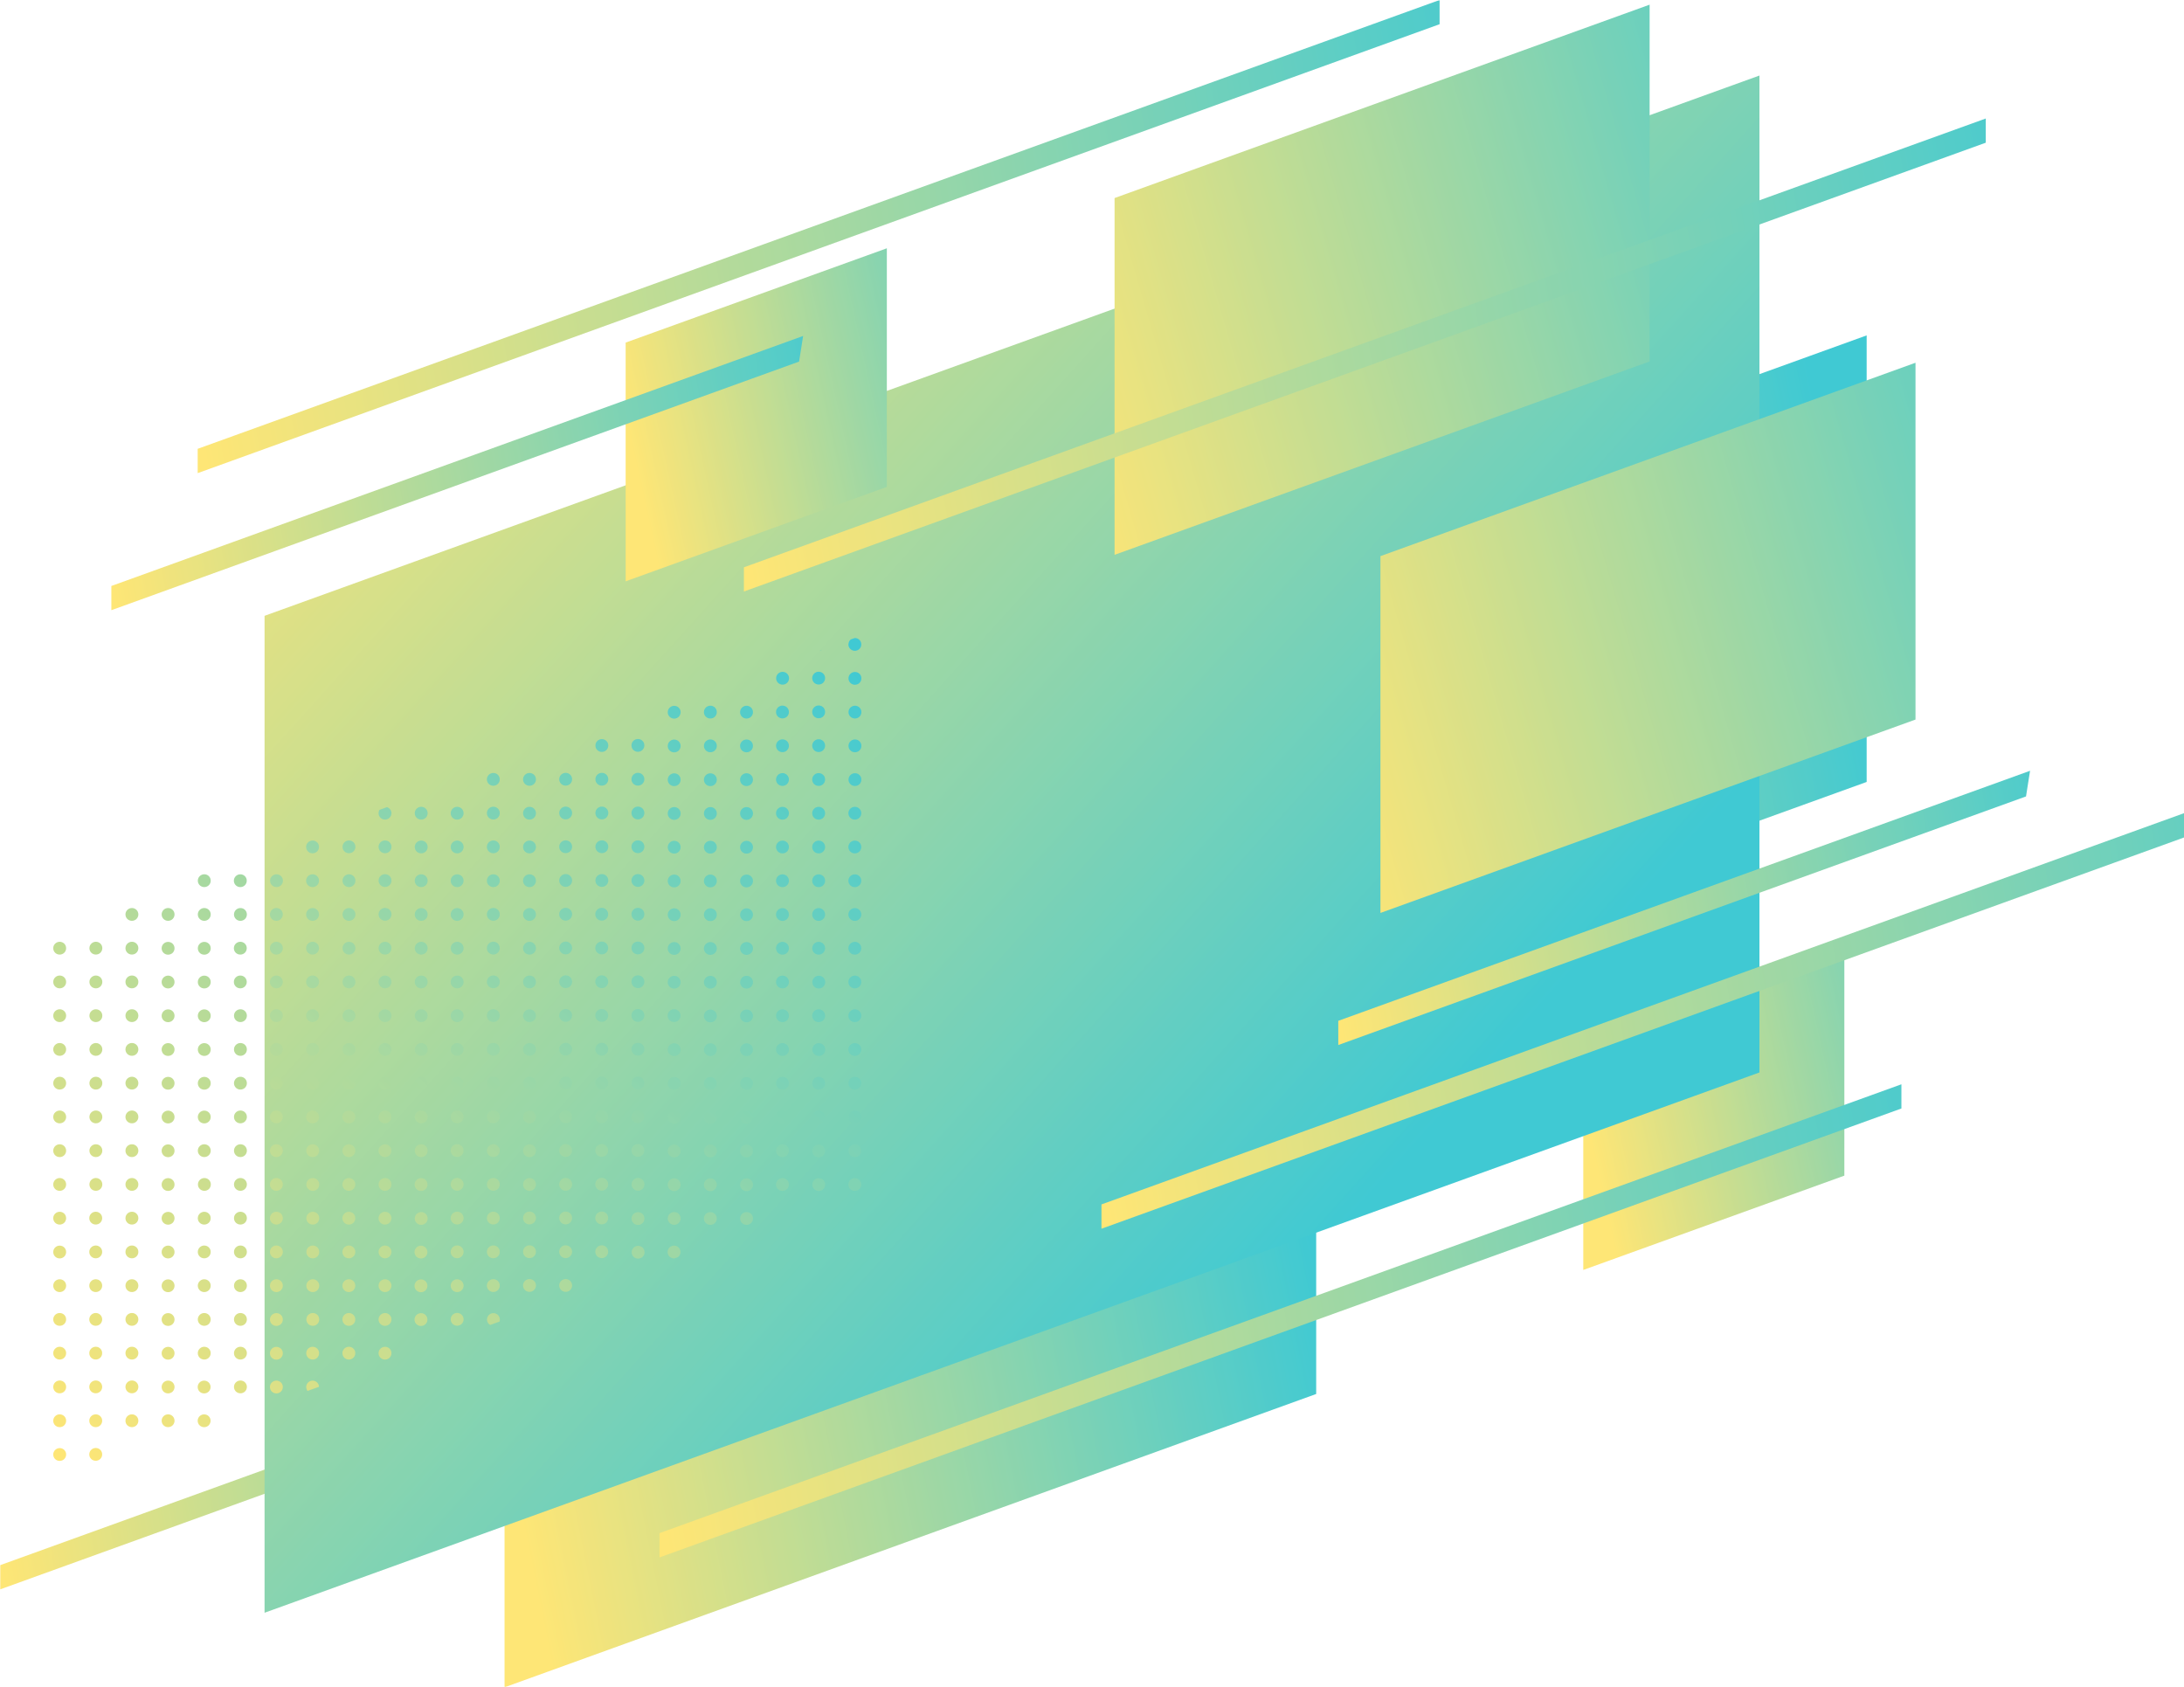 <svg width="932" height="720" viewBox="0 0 932 720" fill="none" xmlns="http://www.w3.org/2000/svg">
<g opacity="0.75" clip-path="url(#clip0_1_439)">
<mask id="mask0_1_439" style="mask-type:luminance" maskUnits="userSpaceOnUse" x="0" y="0" width="1000" height="720">
<path d="M1000 0H0V720H1000V0Z" fill="white"/>
</mask>
<g mask="url(#mask0_1_439)">
<path d="M561.67 594.84L215.31 720V529.41L561.67 404.25V594.84Z" fill="url(#paint0_linear_1_439)"/>
<path d="M796.58 333.67L450.22 458.83V268.28L796.58 143.12V333.67Z" fill="url(#paint1_linear_1_439)"/>
<path d="M787.06 501.67L675.65 541.91V440.09L787.06 399.8V501.67Z" fill="url(#paint2_linear_1_439)"/>
<path d="M295.2 561.22L0 667.91V678.24L293.48 572.15C294.04 568.68 294.6 564.97 295.2 561.18V561.23V561.22Z" fill="url(#paint3_linear_1_439)"/>
<path d="M750.83 457.64L112.9 688.19V262.78L750.83 32.23V457.64Z" fill="url(#paint4_linear_1_439)"/>
<path d="M703.96 154.24L475.63 236.76V84.51L703.96 1.99V154.24Z" fill="url(#paint5_linear_1_439)"/>
<path d="M817.42 307.05L589.09 389.57V237.31L817.42 154.79V307.04V307.05Z" fill="url(#paint6_linear_1_439)"/>
<path d="M378.45 207.77L266.99 248.06V146.19L378.45 105.95V207.78V207.77Z" fill="url(#paint7_linear_1_439)"/>
<path d="M847.41 60.89L317.45 252.41V242.08L847.41 50.57V60.9V60.89Z" fill="url(#paint8_linear_1_439)"/>
<path d="M614.33 10.33L84.36 201.89V191.52L614.33 0V10.33Z" fill="url(#paint9_linear_1_439)"/>
<path d="M1000 332.8L470.04 524.32V513.95L1000 322.43V332.8Z" fill="url(#paint10_linear_1_439)"/>
<path d="M811.41 473.01L281.45 664.58V654.21L811.41 462.69V473.02V473.01Z" fill="url(#paint11_linear_1_439)"/>
<path d="M244.14 534.13C244.14 535.61 242.93 536.86 241.39 536.86C239.85 536.86 238.64 535.66 238.64 534.13C238.64 532.6 239.85 531.4 241.39 531.4C242.93 531.4 244.14 532.6 244.14 534.13ZM241.39 545.8C239.9 545.8 238.64 547 238.64 548.53C238.64 550.06 239.85 551.26 241.39 551.26C242.93 551.26 244.14 550.06 244.14 548.53C244.14 547 242.93 545.8 241.39 545.8ZM241.39 517C239.9 517 238.64 518.2 238.64 519.73C238.64 521.26 239.85 522.46 241.39 522.46C242.93 522.46 244.14 521.26 244.14 519.73C244.14 518.2 242.93 517 241.39 517ZM241.39 473.8C239.9 473.8 238.64 475 238.64 476.53C238.64 478.06 239.85 479.26 241.39 479.26C242.93 479.26 244.14 478.06 244.14 476.53C244.14 475 242.93 473.8 241.39 473.8ZM241.39 488.2C239.9 488.2 238.64 489.4 238.64 490.93C238.64 492.46 239.85 493.66 241.39 493.66C242.93 493.66 244.14 492.46 244.14 490.93C244.14 489.4 242.93 488.2 241.39 488.2ZM256.83 372.99C255.34 372.99 254.08 374.19 254.08 375.72C254.08 377.25 255.29 378.45 256.83 378.45C258.37 378.45 259.58 377.25 259.58 375.72C259.58 374.19 258.37 372.99 256.83 372.99ZM256.83 344.19C255.34 344.19 254.08 345.39 254.08 346.92C254.08 348.45 255.29 349.65 256.83 349.65C258.37 349.65 259.58 348.45 259.58 346.92C259.58 345.39 258.37 344.19 256.83 344.19ZM256.83 358.59C255.34 358.59 254.08 359.79 254.08 361.32C254.08 362.85 255.29 364.05 256.83 364.05C258.37 364.05 259.58 362.85 259.58 361.32C259.58 359.79 258.37 358.59 256.83 358.59ZM241.39 459.4C239.9 459.4 238.64 460.6 238.64 462.13C238.64 463.66 239.85 464.86 241.39 464.86C242.93 464.86 244.14 463.66 244.14 462.13C244.14 460.6 242.93 459.4 241.39 459.4ZM256.83 329.79C255.34 329.79 254.08 330.99 254.08 332.52C254.08 334.05 255.29 335.25 256.83 335.25C258.37 335.25 259.58 334.05 259.58 332.52C259.58 330.99 258.37 329.79 256.83 329.79ZM272.27 502.65C270.78 502.65 269.52 503.85 269.52 505.38C269.52 506.91 270.73 508.11 272.27 508.11C273.81 508.11 275.02 506.91 275.02 505.38C275.02 503.85 273.81 502.65 272.27 502.65ZM256.83 315.39C255.34 315.39 254.08 316.59 254.08 318.12C254.08 319.65 255.29 320.85 256.83 320.85C258.37 320.85 259.58 319.65 259.58 318.12C259.58 316.59 258.37 315.39 256.83 315.39ZM241.39 502.65C239.9 502.65 238.64 503.85 238.64 505.38C238.64 506.91 239.85 508.11 241.39 508.11C242.93 508.11 244.14 506.91 244.14 505.38C244.14 503.85 242.93 502.65 241.39 502.65ZM241.39 329.79C239.9 329.79 238.64 330.99 238.64 332.52C238.64 334.05 239.85 335.25 241.39 335.25C242.93 335.25 244.14 334.05 244.14 332.52C244.14 330.99 242.93 329.79 241.39 329.79ZM241.39 344.19C239.9 344.19 238.64 345.39 238.64 346.92C238.64 348.45 239.85 349.65 241.39 349.65C242.93 349.65 244.14 348.45 244.14 346.92C244.14 345.39 242.93 344.19 241.39 344.19ZM241.39 445C239.9 445 238.64 446.2 238.64 447.73C238.64 449.26 239.85 450.46 241.39 450.46C242.93 450.46 244.14 449.26 244.14 447.73C244.14 446.2 242.93 445 241.39 445ZM225.95 517C224.46 517 223.2 518.2 223.2 519.73C223.2 521.26 224.41 522.46 225.95 522.46C227.49 522.46 228.7 521.26 228.7 519.73C228.7 518.2 227.49 517 225.95 517ZM225.95 531.4C224.46 531.4 223.2 532.6 223.2 534.13C223.2 535.66 224.41 536.86 225.95 536.86C227.49 536.86 228.7 535.66 228.7 534.13C228.7 532.6 227.49 531.4 225.95 531.4ZM225.95 545.8C224.46 545.8 223.2 547 223.2 548.53C223.2 550.06 224.41 551.26 225.95 551.26C227.49 551.26 228.7 550.06 228.7 548.53C228.7 547 227.49 545.8 225.95 545.8ZM241.39 416.19C239.9 416.19 238.64 417.39 238.64 418.92C238.64 420.45 239.85 421.65 241.39 421.65C242.93 421.65 244.14 420.45 244.14 418.92C244.14 417.39 242.93 416.19 241.39 416.19ZM241.39 430.59C239.9 430.59 238.64 431.79 238.64 433.32C238.64 434.85 239.85 436.05 241.39 436.05C242.93 436.05 244.14 434.85 244.14 433.32C244.14 431.79 242.93 430.59 241.39 430.59ZM241.39 401.79C239.9 401.79 238.64 402.99 238.64 404.52C238.64 406.05 239.85 407.25 241.39 407.25C242.93 407.25 244.14 406.05 244.14 404.52C244.14 402.99 242.93 401.79 241.39 401.79ZM241.39 372.99C239.9 372.99 238.64 374.19 238.64 375.72C238.64 377.25 239.85 378.45 241.39 378.45C242.93 378.45 244.14 377.25 244.14 375.72C244.14 374.19 242.93 372.99 241.39 372.99ZM241.39 387.39C239.9 387.39 238.64 388.59 238.64 390.12C238.64 391.65 239.85 392.85 241.39 392.85C242.93 392.85 244.14 391.65 244.14 390.12C244.14 388.59 242.93 387.39 241.39 387.39ZM241.39 358.59C239.9 358.59 238.64 359.79 238.64 361.32C238.64 362.85 239.85 364.05 241.39 364.05C242.93 364.05 244.14 362.85 244.14 361.32C244.14 359.79 242.93 358.59 241.39 358.59ZM272.22 416.19C270.73 416.19 269.47 417.39 269.47 418.92C269.47 420.45 270.68 421.65 272.22 421.65C273.76 421.65 274.97 420.45 274.97 418.92C274.97 417.39 273.76 416.19 272.22 416.19ZM272.22 401.79C270.73 401.79 269.47 402.99 269.47 404.52C269.47 406.05 270.68 407.25 272.22 407.25C273.76 407.25 274.97 406.05 274.97 404.52C274.97 402.99 273.76 401.79 272.22 401.79ZM272.22 372.99C270.73 372.99 269.47 374.19 269.47 375.72C269.47 377.25 270.68 378.45 272.22 378.45C273.76 378.45 274.97 377.25 274.97 375.72C274.97 374.19 273.76 372.99 272.22 372.99ZM272.22 387.39C270.73 387.39 269.47 388.59 269.47 390.12C269.47 391.65 270.68 392.85 272.22 392.85C273.76 392.85 274.97 391.65 274.97 390.12C274.97 388.59 273.76 387.39 272.22 387.39ZM272.22 344.19C270.73 344.19 269.47 345.39 269.47 346.92C269.47 348.45 270.68 349.65 272.22 349.65C273.76 349.65 274.97 348.45 274.97 346.92C274.97 345.39 273.76 344.19 272.22 344.19ZM272.22 358.59C270.73 358.59 269.47 359.79 269.47 361.32C269.47 362.85 270.68 364.05 272.22 364.05C273.76 364.05 274.97 362.85 274.97 361.32C274.97 359.79 273.76 358.59 272.22 358.59ZM272.22 444.99C270.73 444.99 269.47 446.19 269.47 447.72C269.47 449.25 270.68 450.45 272.22 450.45C273.76 450.45 274.97 449.25 274.97 447.72C274.97 446.19 273.76 444.99 272.22 444.99ZM272.22 488.19C270.73 488.19 269.47 489.39 269.47 490.92C269.47 492.45 270.68 493.65 272.22 493.65C273.76 493.65 274.97 492.45 274.97 490.92C274.97 489.39 273.76 488.19 272.22 488.19ZM272.22 473.79C270.73 473.79 269.47 474.99 269.47 476.52C269.47 478.05 270.68 479.25 272.22 479.25C273.76 479.25 274.97 478.05 274.97 476.52C274.97 474.99 273.76 473.79 272.22 473.79ZM272.22 459.39C270.73 459.39 269.47 460.59 269.47 462.12C269.47 463.65 270.68 464.85 272.22 464.85C273.76 464.85 274.97 463.65 274.97 462.12C274.97 460.59 273.76 459.39 272.22 459.39ZM272.22 329.78C270.73 329.78 269.47 330.98 269.47 332.51C269.47 334.04 270.68 335.24 272.22 335.24C273.76 335.24 274.97 334.04 274.97 332.51C274.97 330.98 273.76 329.78 272.22 329.78ZM272.22 430.59C270.73 430.59 269.47 431.79 269.47 433.32C269.47 434.85 270.68 436.05 272.22 436.05C273.76 436.05 274.97 434.85 274.97 433.32C274.97 431.79 273.76 430.59 272.22 430.59ZM256.78 531.4C255.29 531.4 254.03 532.6 254.03 534.13C254.03 535.66 255.24 536.86 256.78 536.86C258.32 536.86 259.53 535.66 259.53 534.13C259.53 532.6 258.32 531.4 256.78 531.4ZM256.78 430.59C255.29 430.59 254.03 431.79 254.03 433.32C254.03 434.85 255.24 436.05 256.78 436.05C258.32 436.05 259.53 434.85 259.53 433.32C259.53 431.79 258.32 430.59 256.78 430.59ZM256.78 444.99C255.29 444.99 254.03 446.19 254.03 447.72C254.03 449.25 255.24 450.45 256.78 450.45C258.32 450.45 259.53 449.25 259.53 447.72C259.53 446.19 258.32 444.99 256.78 444.99ZM256.78 473.79C255.29 473.79 254.03 474.99 254.03 476.52C254.03 478.05 255.24 479.25 256.78 479.25C258.32 479.25 259.53 478.05 259.53 476.52C259.53 474.99 258.32 473.79 256.78 473.79ZM256.78 459.39C255.29 459.39 254.03 460.59 254.03 462.12C254.03 463.65 255.24 464.85 256.78 464.85C258.32 464.85 259.53 463.65 259.53 462.12C259.53 460.59 258.32 459.39 256.78 459.39ZM256.78 401.79C255.29 401.79 254.03 402.99 254.03 404.52C254.03 406.05 255.24 407.25 256.78 407.25C258.32 407.25 259.53 406.05 259.53 404.52C259.53 402.99 258.32 401.79 256.78 401.79ZM256.78 416.19C255.29 416.19 254.03 417.39 254.03 418.92C254.03 420.45 255.24 421.65 256.78 421.65C258.32 421.65 259.53 420.45 259.53 418.92C259.53 417.39 258.32 416.19 256.78 416.19ZM256.78 517C255.29 517 254.03 518.2 254.03 519.73C254.03 521.26 255.24 522.46 256.78 522.46C258.32 522.46 259.53 521.26 259.53 519.73C259.53 518.2 258.32 517 256.78 517ZM272.22 315.34C270.73 315.34 269.47 316.54 269.47 318.07C269.47 319.6 270.68 320.8 272.22 320.8C273.76 320.8 274.97 319.6 274.97 318.07C274.97 316.54 273.76 315.34 272.22 315.34ZM256.78 502.6C255.29 502.6 254.03 503.8 254.03 505.33C254.03 506.86 255.24 508.06 256.78 508.06C258.32 508.06 259.53 506.86 259.53 505.33C259.53 503.8 258.32 502.6 256.78 502.6ZM256.78 488.2C255.29 488.2 254.03 489.4 254.03 490.93C254.03 492.46 255.24 493.66 256.78 493.66C258.32 493.66 259.53 492.46 259.53 490.93C259.53 489.4 258.32 488.2 256.78 488.2ZM256.78 387.39C255.29 387.39 254.03 388.59 254.03 390.12C254.03 391.65 255.24 392.85 256.78 392.85C258.32 392.85 259.53 391.65 259.53 390.12C259.53 388.59 258.32 387.39 256.78 387.39ZM195.08 560.25C193.59 560.25 192.33 561.45 192.33 562.98C192.33 564.51 193.54 565.71 195.08 565.71C196.62 565.71 197.83 564.51 197.83 562.98C197.83 561.45 196.62 560.25 195.08 560.25ZM195.08 517.05C193.59 517.05 192.33 518.25 192.33 519.78C192.33 521.31 193.54 522.51 195.08 522.51C196.62 522.51 197.83 521.31 197.83 519.78C197.83 518.25 196.62 517.05 195.08 517.05ZM195.08 531.45C193.59 531.45 192.33 532.65 192.33 534.18C192.33 535.71 193.54 536.91 195.08 536.91C196.62 536.91 197.83 535.71 197.83 534.18C197.83 532.65 196.62 531.45 195.08 531.45ZM195.08 502.65C193.59 502.65 192.33 503.85 192.33 505.38C192.33 506.91 193.54 508.11 195.08 508.11C196.62 508.11 197.83 506.91 197.83 505.38C197.83 503.85 196.62 502.65 195.08 502.65ZM195.08 488.25C193.59 488.25 192.33 489.45 192.33 490.98C192.33 492.51 193.54 493.71 195.08 493.71C196.62 493.71 197.83 492.51 197.83 490.98C197.83 489.45 196.62 488.25 195.08 488.25ZM195.08 473.85C193.59 473.85 192.33 475.05 192.33 476.58C192.33 478.11 193.54 479.31 195.08 479.31C196.62 479.31 197.83 478.11 197.83 476.58C197.83 475.05 196.62 473.85 195.08 473.85ZM210.52 344.24C209.03 344.24 207.77 345.44 207.77 346.97C207.77 348.5 208.98 349.7 210.52 349.7C212.06 349.7 213.27 348.5 213.27 346.97C213.27 345.44 212.06 344.24 210.52 344.24ZM210.52 358.64C209.03 358.64 207.77 359.84 207.77 361.37C207.77 362.9 208.98 364.1 210.52 364.1C212.06 364.1 213.27 362.9 213.27 361.37C213.27 359.84 212.06 358.64 210.52 358.64ZM195.08 459.45C193.59 459.45 192.33 460.65 192.33 462.18C192.33 463.71 193.54 464.91 195.08 464.91C196.62 464.91 197.83 463.71 197.83 462.18C197.83 460.65 196.62 459.45 195.08 459.45ZM210.52 329.84C209.03 329.84 207.77 331.04 207.77 332.57C207.77 334.1 208.98 335.3 210.52 335.3C212.06 335.3 213.27 334.1 213.27 332.57C213.27 331.04 212.06 329.84 210.52 329.84ZM195.08 545.9C193.59 545.9 192.33 547.1 192.33 548.63C192.33 550.16 193.54 551.36 195.08 551.36C196.62 551.36 197.83 550.16 197.83 548.63C197.83 547.1 196.62 545.9 195.08 545.9ZM195.08 387.49C193.59 387.49 192.33 388.69 192.33 390.22C192.33 391.75 193.54 392.95 195.08 392.95C196.62 392.95 197.83 391.75 197.83 390.22C197.83 388.69 196.62 387.49 195.08 387.49ZM195.08 358.69C193.59 358.69 192.33 359.89 192.33 361.42C192.33 362.95 193.54 364.15 195.08 364.15C196.62 364.15 197.83 362.95 197.83 361.42C197.83 359.89 196.62 358.69 195.08 358.69ZM179.64 545.95C178.15 545.95 176.89 547.15 176.89 548.68C176.89 550.21 178.1 551.41 179.64 551.41C181.18 551.41 182.39 550.21 182.39 548.68C182.39 547.15 181.18 545.95 179.64 545.95ZM195.08 344.29C193.59 344.29 192.33 345.49 192.33 347.02C192.33 348.55 193.54 349.75 195.08 349.75C196.62 349.75 197.83 348.55 197.83 347.02C197.83 345.49 196.62 344.29 195.08 344.29ZM179.64 531.55C178.15 531.55 176.89 532.75 176.89 534.28C176.89 535.81 178.1 537.01 179.64 537.01C181.18 537.01 182.39 535.81 182.39 534.28C182.39 532.75 181.18 531.55 179.64 531.55ZM179.64 560.35C178.15 560.35 176.89 561.55 176.89 563.08C176.89 564.61 178.1 565.81 179.64 565.81C181.18 565.81 182.39 564.61 182.39 563.08C182.39 561.55 181.18 560.35 179.64 560.35ZM195.08 373.09C193.59 373.09 192.33 374.29 192.33 375.82C192.33 377.35 193.54 378.55 195.08 378.55C196.62 378.55 197.83 377.35 197.83 375.82C197.83 374.29 196.62 373.09 195.08 373.09ZM195.08 430.69C193.59 430.69 192.33 431.89 192.33 433.42C192.33 434.95 193.54 436.15 195.08 436.15C196.62 436.15 197.83 434.95 197.83 433.42C197.83 431.89 196.62 430.69 195.08 430.69ZM195.08 416.29C193.59 416.29 192.33 417.49 192.33 419.02C192.33 420.55 193.54 421.75 195.08 421.75C196.62 421.75 197.83 420.55 197.83 419.02C197.83 417.49 196.62 416.29 195.08 416.29ZM195.08 401.89C193.59 401.89 192.33 403.09 192.33 404.62C192.33 406.15 193.54 407.35 195.08 407.35C196.62 407.35 197.83 406.15 197.83 404.62C197.83 403.09 196.62 401.89 195.08 401.89ZM195.08 445.09C193.59 445.09 192.33 446.29 192.33 447.82C192.33 449.35 193.54 450.55 195.08 450.55C196.62 450.55 197.83 449.35 197.83 447.82C197.83 446.29 196.62 445.09 195.08 445.09ZM210.52 373.08C209.03 373.08 207.77 374.28 207.77 375.81C207.77 377.34 208.98 378.54 210.52 378.54C212.06 378.54 213.27 377.34 213.27 375.81C213.27 374.28 212.06 373.08 210.52 373.08ZM225.96 445.09C224.47 445.09 223.21 446.29 223.21 447.82C223.21 449.35 224.42 450.55 225.96 450.55C227.5 450.55 228.71 449.35 228.71 447.82C228.71 446.29 227.5 445.09 225.96 445.09ZM225.96 387.49C224.47 387.49 223.21 388.69 223.21 390.22C223.21 391.75 224.42 392.95 225.96 392.95C227.5 392.95 228.71 391.75 228.71 390.22C228.71 388.69 227.5 387.49 225.96 387.49ZM225.96 416.29C224.47 416.29 223.21 417.49 223.21 419.02C223.21 420.55 224.42 421.75 225.96 421.75C227.5 421.75 228.71 420.55 228.71 419.02C228.71 417.49 227.5 416.29 225.96 416.29ZM225.96 373.09C224.47 373.09 223.21 374.29 223.21 375.82C223.21 377.35 224.42 378.55 225.96 378.55C227.5 378.55 228.71 377.35 228.71 375.82C228.71 374.29 227.5 373.09 225.96 373.09ZM225.96 401.89C224.47 401.89 223.21 403.09 223.21 404.62C223.21 406.15 224.42 407.35 225.96 407.35C227.5 407.35 228.71 406.15 228.71 404.62C228.71 403.09 227.5 401.89 225.96 401.89ZM225.96 344.29C224.47 344.29 223.21 345.49 223.21 347.02C223.21 348.55 224.42 349.75 225.96 349.75C227.5 349.75 228.71 348.55 228.71 347.02C228.71 345.49 227.5 344.29 225.96 344.29ZM225.96 358.69C224.47 358.69 223.21 359.89 223.21 361.42C223.21 362.95 224.42 364.15 225.96 364.15C227.5 364.15 228.71 362.95 228.71 361.42C228.71 359.89 227.5 358.69 225.96 358.69ZM225.96 430.7C224.47 430.7 223.21 431.9 223.21 433.43C223.21 434.96 224.42 436.16 225.96 436.16C227.5 436.16 228.71 434.96 228.71 433.43C228.71 431.9 227.5 430.7 225.96 430.7ZM225.96 488.3C224.47 488.3 223.21 489.5 223.21 491.03C223.21 492.56 224.42 493.76 225.96 493.76C227.5 493.76 228.71 492.56 228.71 491.03C228.71 489.5 227.5 488.3 225.96 488.3ZM225.96 473.9C224.47 473.9 223.21 475.1 223.21 476.63C223.21 478.16 224.42 479.36 225.96 479.36C227.5 479.36 228.71 478.16 228.71 476.63C228.71 475.1 227.5 473.9 225.96 473.9ZM225.96 459.5C224.47 459.5 223.21 460.7 223.21 462.23C223.21 463.76 224.42 464.96 225.96 464.96C227.5 464.96 228.71 463.76 228.71 462.23C228.71 460.7 227.5 459.5 225.96 459.5ZM225.96 502.7C224.47 502.7 223.21 503.9 223.21 505.43C223.21 506.96 224.42 508.16 225.96 508.16C227.5 508.16 228.71 506.96 228.71 505.43C228.71 503.9 227.5 502.7 225.96 502.7ZM225.96 329.84C224.47 329.84 223.21 331.04 223.21 332.57C223.21 334.1 224.42 335.3 225.96 335.3C227.5 335.3 228.71 334.1 228.71 332.57C228.71 331.04 227.5 329.84 225.96 329.84ZM210.52 473.85C209.03 473.85 207.77 475.05 207.77 476.58C207.77 478.11 208.98 479.31 210.52 479.31C212.06 479.31 213.27 478.11 213.27 476.58C213.27 475.05 212.06 473.85 210.52 473.85ZM210.52 531.45C209.03 531.45 207.77 532.65 207.77 534.18C207.77 535.71 208.98 536.91 210.52 536.91C212.06 536.91 213.27 535.71 213.27 534.18C213.27 532.65 212.06 531.45 210.52 531.45ZM210.52 445.05C209.03 445.05 207.77 446.25 207.77 447.78C207.77 449.31 208.98 450.51 210.52 450.51C212.06 450.51 213.27 449.31 213.27 447.78C213.27 446.25 212.06 445.05 210.52 445.05ZM210.52 401.85C209.03 401.85 207.77 403.05 207.77 404.58C207.77 406.11 208.98 407.31 210.52 407.31C212.06 407.31 213.27 406.11 213.27 404.58C213.27 403.05 212.06 401.85 210.52 401.85ZM210.52 459.45C209.03 459.45 207.77 460.65 207.77 462.18C207.77 463.71 208.98 464.91 210.52 464.91C212.06 464.91 213.27 463.71 213.27 462.18C213.27 460.65 212.06 459.45 210.52 459.45ZM210.52 416.25C209.03 416.25 207.77 417.45 207.77 418.98C207.77 420.51 208.98 421.71 210.52 421.71C212.06 421.71 213.27 420.51 213.27 418.98C213.27 417.45 212.06 416.25 210.52 416.25ZM210.52 430.65C209.03 430.65 207.77 431.85 207.77 433.38C207.77 434.91 208.98 436.11 210.52 436.11C212.06 436.11 213.27 434.91 213.27 433.38C213.27 431.85 212.06 430.65 210.52 430.65ZM210.52 517.05C209.03 517.05 207.77 518.25 207.77 519.78C207.77 521.31 208.98 522.51 210.52 522.51C212.06 522.51 213.27 521.31 213.27 519.78C213.27 518.25 212.06 517.05 210.52 517.05ZM210.52 545.85C209.03 545.85 207.77 547.05 207.77 548.58C207.77 550.11 208.98 551.31 210.52 551.31C212.06 551.31 213.27 550.11 213.27 548.58C213.27 547.05 212.06 545.85 210.52 545.85ZM210.52 502.65C209.03 502.65 207.77 503.85 207.77 505.38C207.77 506.91 208.98 508.11 210.52 508.11C212.06 508.11 213.27 506.91 213.27 505.38C213.27 503.85 212.06 502.65 210.52 502.65ZM210.52 387.44C209.03 387.44 207.77 388.64 207.77 390.17C207.77 391.7 208.98 392.9 210.52 392.9C212.06 392.9 213.27 391.7 213.27 390.17C213.27 388.64 212.06 387.44 210.52 387.44ZM210.52 488.25C209.03 488.25 207.77 489.45 207.77 490.98C207.77 492.51 208.98 493.71 210.52 493.71C212.06 493.71 213.27 492.51 213.27 490.98C213.27 489.45 212.06 488.25 210.52 488.25ZM287.65 430.65C286.16 430.65 284.9 431.85 284.9 433.38C284.9 434.91 286.11 436.11 287.65 436.11C289.19 436.11 290.4 434.91 290.4 433.38C290.4 431.85 289.19 430.65 287.65 430.65ZM349.35 286.64C347.86 286.64 346.6 287.84 346.6 289.37C346.6 290.9 347.81 292.1 349.35 292.1C350.89 292.1 352.1 290.9 352.1 289.37C352.1 287.84 350.89 286.64 349.35 286.64ZM349.35 301.04C347.86 301.04 346.6 302.24 346.6 303.77C346.6 305.3 347.81 306.5 349.35 306.5C350.89 306.5 352.1 305.3 352.1 303.77C352.1 302.24 350.89 301.04 349.35 301.04ZM349.77 277.66C350.14 277.61 350.47 277.48 350.75 277.29L349.77 277.66ZM349.35 315.45C347.86 315.45 346.6 316.65 346.6 318.18C346.6 319.71 347.81 320.91 349.35 320.91C350.89 320.91 352.1 319.71 352.1 318.18C352.1 316.65 350.89 315.45 349.35 315.45ZM333.91 488.31C332.42 488.31 331.16 489.51 331.16 491.04C331.16 492.57 332.37 493.77 333.91 493.77C335.45 493.77 336.66 492.57 336.66 491.04C336.66 489.51 335.45 488.31 333.91 488.31ZM333.91 473.91C332.42 473.91 331.16 475.11 331.16 476.64C331.16 478.17 332.37 479.37 333.91 479.37C335.45 479.37 336.66 478.17 336.66 476.64C336.66 475.11 335.45 473.91 333.91 473.91ZM333.91 502.71C332.42 502.71 331.16 503.91 331.16 505.44C331.16 506.97 332.37 508.17 333.91 508.17C335.45 508.17 336.66 506.97 336.66 505.44C336.66 503.91 335.45 502.71 333.91 502.71ZM349.35 373.1C347.86 373.1 346.6 374.3 346.6 375.83C346.6 377.36 347.81 378.56 349.35 378.56C350.89 378.56 352.1 377.36 352.1 375.83C352.1 374.3 350.89 373.1 349.35 373.1ZM349.35 401.9C347.86 401.9 346.6 403.1 346.6 404.63C346.6 406.16 347.81 407.36 349.35 407.36C350.89 407.36 352.1 406.16 352.1 404.63C352.1 403.1 350.89 401.9 349.35 401.9ZM349.35 344.3C347.86 344.3 346.6 345.5 346.6 347.03C346.6 348.56 347.81 349.76 349.35 349.76C350.89 349.76 352.1 348.56 352.1 347.03C352.1 345.5 350.89 344.3 349.35 344.3ZM349.35 358.7C347.86 358.7 346.6 359.9 346.6 361.43C346.6 362.96 347.81 364.16 349.35 364.16C350.89 364.16 352.1 362.96 352.1 361.43C352.1 359.9 350.89 358.7 349.35 358.7ZM349.35 329.9C347.86 329.9 346.6 331.1 346.6 332.63C346.6 334.16 347.81 335.36 349.35 335.36C350.89 335.36 352.1 334.16 352.1 332.63C352.1 331.1 350.89 329.9 349.35 329.9ZM349.35 387.5C347.86 387.5 346.6 388.7 346.6 390.23C346.6 391.76 347.81 392.96 349.35 392.96C350.89 392.96 352.1 391.76 352.1 390.23C352.1 388.7 350.89 387.5 349.35 387.5ZM333.91 373.1C332.42 373.1 331.16 374.3 331.16 375.83C331.16 377.36 332.37 378.56 333.91 378.56C335.45 378.56 336.66 377.36 336.66 375.83C336.66 374.3 335.45 373.1 333.91 373.1ZM333.91 459.51C332.42 459.51 331.16 460.71 331.16 462.24C331.16 463.77 332.37 464.97 333.91 464.97C335.45 464.97 336.66 463.77 336.66 462.24C336.66 460.71 335.45 459.51 333.91 459.51ZM333.91 358.7C332.42 358.7 331.16 359.9 331.16 361.43C331.16 362.96 332.37 364.16 333.91 364.16C335.45 364.16 336.66 362.96 336.66 361.43C336.66 359.9 335.45 358.7 333.91 358.7ZM333.91 344.3C332.42 344.3 331.16 345.5 331.16 347.03C331.16 348.56 332.37 349.76 333.91 349.76C335.45 349.76 336.66 348.56 336.66 347.03C336.66 345.5 335.45 344.3 333.91 344.3ZM333.91 315.5C332.42 315.5 331.16 316.7 331.16 318.23C331.16 319.76 332.37 320.96 333.91 320.96C335.45 320.96 336.66 319.76 336.66 318.23C336.66 316.7 335.45 315.5 333.91 315.5ZM333.91 301.1C332.42 301.1 331.16 302.3 331.16 303.83C331.16 305.36 332.37 306.56 333.91 306.56C335.45 306.56 336.66 305.36 336.66 303.83C336.66 302.3 335.45 301.1 333.91 301.1ZM333.91 329.9C332.42 329.9 331.16 331.1 331.16 332.63C331.16 334.16 332.37 335.36 333.91 335.36C335.45 335.36 336.66 334.16 336.66 332.63C336.66 331.1 335.45 329.9 333.91 329.9ZM333.91 430.71C332.42 430.71 331.16 431.91 331.16 433.44C331.16 434.97 332.37 436.17 333.91 436.17C335.45 436.17 336.66 434.97 336.66 433.44C336.66 431.91 335.45 430.71 333.91 430.71ZM333.91 387.51C332.42 387.51 331.16 388.71 331.16 390.24C331.16 391.77 332.37 392.97 333.91 392.97C335.45 392.97 336.66 391.77 336.66 390.24C336.66 388.71 335.45 387.51 333.91 387.51ZM333.91 445.11C332.42 445.11 331.16 446.31 331.16 447.84C331.16 449.37 332.37 450.57 333.91 450.57C335.45 450.57 336.66 449.37 336.66 447.84C336.66 446.31 335.45 445.11 333.91 445.11ZM333.91 401.91C332.42 401.91 331.16 403.11 331.16 404.64C331.16 406.17 332.37 407.37 333.91 407.37C335.45 407.37 336.66 406.17 336.66 404.64C336.66 403.11 335.45 401.91 333.91 401.91ZM333.91 416.31C332.42 416.31 331.16 417.51 331.16 419.04C331.16 420.57 332.37 421.77 333.91 421.77C335.45 421.77 336.66 420.57 336.66 419.04C336.66 417.51 335.45 416.31 333.91 416.31ZM349.35 459.51C347.86 459.51 346.6 460.71 346.6 462.24C346.6 463.77 347.81 464.97 349.35 464.97C350.89 464.97 352.1 463.77 352.1 462.24C352.1 460.71 350.89 459.51 349.35 459.51ZM364.79 358.7C363.3 358.7 362.04 359.9 362.04 361.43C362.04 362.96 363.25 364.16 364.79 364.16C366.33 364.16 367.54 362.96 367.54 361.43C367.54 359.9 366.33 358.7 364.79 358.7ZM364.79 401.9C363.3 401.9 362.04 403.1 362.04 404.63C362.04 406.16 363.25 407.36 364.79 407.36C366.33 407.36 367.54 406.16 367.54 404.63C367.54 403.1 366.33 401.9 364.79 401.9ZM364.79 430.7C363.3 430.7 362.04 431.9 362.04 433.43C362.04 434.96 363.25 436.16 364.79 436.16C366.33 436.16 367.54 434.96 367.54 433.43C367.54 431.9 366.33 430.7 364.79 430.7ZM364.79 416.3C363.3 416.3 362.04 417.5 362.04 419.03C362.04 420.56 363.25 421.76 364.79 421.76C366.33 421.76 367.54 420.56 367.54 419.03C367.54 417.5 366.33 416.3 364.79 416.3ZM364.79 387.5C363.3 387.5 362.04 388.7 362.04 390.23C362.04 391.76 363.25 392.96 364.79 392.96C366.33 392.96 367.54 391.76 367.54 390.23C367.54 388.7 366.33 387.5 364.79 387.5ZM364.79 373.1C363.3 373.1 362.04 374.3 362.04 375.83C362.04 377.36 363.25 378.56 364.79 378.56C366.33 378.56 367.54 377.36 367.54 375.83C367.54 374.3 366.33 373.1 364.79 373.1ZM364.79 445.11C363.3 445.11 362.04 446.31 362.04 447.84C362.04 449.37 363.25 450.57 364.79 450.57C366.33 450.57 367.54 449.37 367.54 447.84C367.54 446.31 366.33 445.11 364.79 445.11ZM364.79 488.31C363.3 488.31 362.04 489.51 362.04 491.04C362.04 492.57 363.25 493.77 364.79 493.77C366.33 493.77 367.54 492.57 367.54 491.04C367.54 489.51 366.33 488.31 364.79 488.31ZM362.04 274.98C362.04 276.46 363.25 277.71 364.79 277.71C366.33 277.71 367.54 276.51 367.54 274.98C367.54 273.45 366.33 272.25 364.79 272.25L363.06 272.85C362.45 273.36 362.08 274.1 362.08 274.93L362.03 274.98H362.04ZM364.79 459.51C363.3 459.51 362.04 460.71 362.04 462.24C362.04 463.77 363.25 464.97 364.79 464.97C366.33 464.97 367.54 463.77 367.54 462.24C367.54 460.71 366.33 459.51 364.79 459.51ZM364.79 473.91C363.3 473.91 362.04 475.11 362.04 476.64C362.04 478.17 363.25 479.37 364.79 479.37C366.33 479.37 367.54 478.17 367.54 476.64C367.54 475.11 366.33 473.91 364.79 473.91ZM364.79 502.71C363.3 502.71 362.04 503.91 362.04 505.44C362.04 506.97 363.25 508.17 364.79 508.17C366.33 508.17 367.54 506.97 367.54 505.44C367.54 503.91 366.33 502.71 364.79 502.71ZM349.35 430.7C347.86 430.7 346.6 431.9 346.6 433.43C346.6 434.96 347.81 436.16 349.35 436.16C350.89 436.16 352.1 434.96 352.1 433.43C352.1 431.9 350.89 430.7 349.35 430.7ZM364.79 344.29C363.3 344.29 362.04 345.49 362.04 347.02C362.04 348.55 363.25 349.75 364.79 349.75C366.33 349.75 367.54 348.55 367.54 347.02C367.54 345.49 366.33 344.29 364.79 344.29ZM333.96 286.69C332.47 286.69 331.21 287.89 331.21 289.42C331.21 290.95 332.42 292.15 333.96 292.15C335.5 292.15 336.71 290.95 336.71 289.42C336.71 287.89 335.5 286.69 333.96 286.69ZM349.4 502.75C347.91 502.75 346.65 503.95 346.65 505.48C346.65 507.01 347.86 508.21 349.4 508.21C350.94 508.21 352.15 507.01 352.15 505.48C352.15 503.95 350.94 502.75 349.4 502.75ZM349.4 445.15C347.91 445.15 346.65 446.35 346.65 447.88C346.65 449.41 347.86 450.61 349.4 450.61C350.94 450.61 352.15 449.41 352.15 447.88C352.15 446.35 350.94 445.15 349.4 445.15ZM349.4 416.35C347.91 416.35 346.65 417.55 346.65 419.08C346.65 420.61 347.86 421.81 349.4 421.81C350.94 421.81 352.15 420.61 352.15 419.08C352.15 417.55 350.94 416.35 349.4 416.35ZM349.4 473.95C347.91 473.95 346.65 475.15 346.65 476.68C346.65 478.21 347.86 479.41 349.4 479.41C350.94 479.41 352.15 478.21 352.15 476.68C352.15 475.15 350.94 473.95 349.4 473.95ZM364.84 315.54C363.35 315.54 362.09 316.74 362.09 318.27C362.09 319.8 363.3 321 364.84 321C366.38 321 367.59 319.8 367.59 318.27C367.59 316.74 366.38 315.54 364.84 315.54ZM364.84 329.94C363.35 329.94 362.09 331.14 362.09 332.67C362.09 334.2 363.3 335.4 364.84 335.4C366.38 335.4 367.59 334.2 367.59 332.67C367.59 331.14 366.38 329.94 364.84 329.94ZM364.84 301.14C363.35 301.14 362.09 302.34 362.09 303.87C362.09 305.4 363.3 306.6 364.84 306.6C366.38 306.6 367.59 305.4 367.59 303.87C367.59 302.34 366.38 301.14 364.84 301.14ZM364.84 286.74C363.35 286.74 362.09 287.94 362.09 289.47C362.09 291 363.3 292.2 364.84 292.2C366.38 292.2 367.59 291 367.59 289.47C367.59 287.94 366.38 286.74 364.84 286.74ZM349.4 488.4C347.91 488.4 346.65 489.6 346.65 491.13C346.65 492.66 347.86 493.86 349.4 493.86C350.94 493.86 352.15 492.66 352.15 491.13C352.15 489.6 350.94 488.4 349.4 488.4ZM303.14 445.2C301.65 445.2 300.39 446.4 300.39 447.93C300.39 449.46 301.6 450.66 303.14 450.66C304.68 450.66 305.89 449.46 305.89 447.93C305.89 446.4 304.68 445.2 303.14 445.2ZM287.7 502.8C286.21 502.8 284.95 504 284.95 505.53C284.95 507.06 286.16 508.26 287.7 508.26C289.24 508.26 290.45 507.06 290.45 505.53C290.45 504 289.24 502.8 287.7 502.8ZM287.7 517.2C286.21 517.2 284.95 518.4 284.95 519.93C284.95 521.46 286.16 522.66 287.7 522.66C289.24 522.66 290.45 521.46 290.45 519.93C290.45 518.4 289.24 517.2 287.7 517.2ZM303.14 315.54C301.65 315.54 300.39 316.74 300.39 318.27C300.39 319.8 301.6 321 303.14 321C304.68 321 305.89 319.8 305.89 318.27C305.89 316.74 304.68 315.54 303.14 315.54ZM303.14 301.14C301.65 301.14 300.39 302.34 300.39 303.87C300.39 305.4 301.6 306.6 303.14 306.6C304.68 306.6 305.89 305.4 305.89 303.87C305.89 302.34 304.68 301.14 303.14 301.14ZM287.7 488.4C286.21 488.4 284.95 489.6 284.95 491.13C284.95 492.66 286.16 493.86 287.7 493.86C289.24 493.86 290.45 492.66 290.45 491.13C290.45 489.6 289.24 488.4 287.7 488.4ZM287.7 474C286.21 474 284.95 475.2 284.95 476.73C284.95 478.26 286.16 479.46 287.7 479.46C289.24 479.46 290.45 478.26 290.45 476.73C290.45 475.2 289.24 474 287.7 474ZM303.14 344.39C301.65 344.39 300.39 345.59 300.39 347.12C300.39 348.65 301.6 349.85 303.14 349.85C304.68 349.85 305.89 348.65 305.89 347.12C305.89 345.59 304.68 344.39 303.14 344.39ZM303.14 373.19C301.65 373.19 300.39 374.39 300.39 375.92C300.39 377.45 301.6 378.65 303.14 378.65C304.68 378.65 305.89 377.45 305.89 375.92C305.89 374.39 304.68 373.19 303.14 373.19ZM303.14 329.99C301.65 329.99 300.39 331.19 300.39 332.72C300.39 334.25 301.6 335.45 303.14 335.45C304.68 335.45 305.89 334.25 305.89 332.72C305.89 331.19 304.68 329.99 303.14 329.99ZM303.14 402C301.65 402 300.39 403.2 300.39 404.73C300.39 406.26 301.6 407.46 303.14 407.46C304.68 407.46 305.89 406.26 305.89 404.73C305.89 403.2 304.68 402 303.14 402ZM287.7 459.6C286.21 459.6 284.95 460.8 284.95 462.33C284.95 463.86 286.16 465.06 287.7 465.06C289.24 465.06 290.45 463.86 290.45 462.33C290.45 460.8 289.24 459.6 287.7 459.6ZM303.14 358.79C301.65 358.79 300.39 359.99 300.39 361.52C300.39 363.05 301.6 364.25 303.14 364.25C304.68 364.25 305.89 363.05 305.89 361.52C305.89 359.99 304.68 358.79 303.14 358.79ZM303.14 387.59C301.65 387.59 300.39 388.79 300.39 390.32C300.39 391.85 301.6 393.05 303.14 393.05C304.68 393.05 305.89 391.85 305.89 390.32C305.89 388.79 304.68 387.59 303.14 387.59ZM287.7 445.19C286.21 445.19 284.95 446.39 284.95 447.92C284.95 449.45 286.16 450.65 287.7 450.65C289.24 450.65 290.45 449.45 290.45 447.92C290.45 446.39 289.24 445.19 287.7 445.19ZM287.7 358.79C286.21 358.79 284.95 359.99 284.95 361.52C284.95 363.05 286.16 364.25 287.7 364.25C289.24 364.25 290.45 363.05 290.45 361.52C290.45 359.99 289.24 358.79 287.7 358.79ZM287.7 344.39C286.21 344.39 284.95 345.59 284.95 347.12C284.95 348.65 286.16 349.85 287.7 349.85C289.24 349.85 290.45 348.65 290.45 347.12C290.45 345.59 289.24 344.39 287.7 344.39ZM287.7 315.59C286.21 315.59 284.95 316.79 284.95 318.32C284.95 319.85 286.16 321.05 287.7 321.05C289.24 321.05 290.45 319.85 290.45 318.32C290.45 316.79 289.24 315.59 287.7 315.59ZM272.26 517.25C270.77 517.25 269.51 518.45 269.51 519.98C269.51 521.51 270.72 522.71 272.26 522.71C273.8 522.71 275.01 521.51 275.01 519.98C275.01 518.45 273.8 517.25 272.26 517.25ZM287.7 301.19C286.21 301.19 284.95 302.39 284.95 303.92C284.95 305.45 286.16 306.65 287.7 306.65C289.24 306.65 290.45 305.45 290.45 303.92C290.45 302.39 289.24 301.19 287.7 301.19ZM287.7 329.99C286.21 329.99 284.95 331.19 284.95 332.72C284.95 334.25 286.16 335.45 287.7 335.45C289.24 335.45 290.45 334.25 290.45 332.72C290.45 331.19 289.24 329.99 287.7 329.99ZM287.7 416.4C286.21 416.4 284.95 417.6 284.95 419.13C284.95 420.66 286.16 421.86 287.7 421.86C289.24 421.86 290.45 420.66 290.45 419.13C290.45 417.6 289.24 416.4 287.7 416.4ZM179.74 517.21C178.25 517.21 176.99 518.41 176.99 519.94C176.99 521.47 178.2 522.67 179.74 522.67C181.28 522.67 182.49 521.47 182.49 519.94C182.49 518.41 181.28 517.21 179.74 517.21ZM287.7 373.2C286.21 373.2 284.95 374.4 284.95 375.93C284.95 377.46 286.16 378.66 287.7 378.66C289.24 378.66 290.45 377.46 290.45 375.93C290.45 374.4 289.24 373.2 287.7 373.2ZM287.7 387.6C286.21 387.6 284.95 388.8 284.95 390.33C284.95 391.86 286.16 393.06 287.7 393.06C289.24 393.06 290.45 391.86 290.45 390.33C290.45 388.8 289.24 387.6 287.7 387.6ZM287.7 402C286.21 402 284.95 403.2 284.95 404.73C284.95 406.26 286.16 407.46 287.7 407.46C289.24 407.46 290.45 406.26 290.45 404.73C290.45 403.2 289.24 402 287.7 402ZM303.14 488.4C301.65 488.4 300.39 489.6 300.39 491.13C300.39 492.66 301.6 493.86 303.14 493.86C304.68 493.86 305.89 492.66 305.89 491.13C305.89 489.6 304.68 488.4 303.14 488.4ZM318.58 445.2C317.09 445.2 315.83 446.4 315.83 447.93C315.83 449.46 317.04 450.66 318.58 450.66C320.12 450.66 321.33 449.46 321.33 447.93C321.33 446.4 320.12 445.2 318.58 445.2ZM318.58 430.8C317.09 430.8 315.83 432 315.83 433.53C315.83 435.06 317.04 436.26 318.58 436.26C320.12 436.26 321.33 435.06 321.33 433.53C321.33 432 320.12 430.8 318.58 430.8ZM318.58 402C317.09 402 315.83 403.2 315.83 404.73C315.83 406.26 317.04 407.46 318.58 407.46C320.12 407.46 321.33 406.26 321.33 404.73C321.33 403.2 320.12 402 318.58 402ZM318.58 416.4C317.09 416.4 315.83 417.6 315.83 419.13C315.83 420.66 317.04 421.86 318.58 421.86C320.12 421.86 321.33 420.66 321.33 419.13C321.33 417.6 320.12 416.4 318.58 416.4ZM318.58 373.2C317.09 373.2 315.83 374.4 315.83 375.93C315.83 377.46 317.04 378.66 318.58 378.66C320.12 378.66 321.33 377.46 321.33 375.93C321.33 374.4 320.12 373.2 318.58 373.2ZM318.58 387.6C317.09 387.6 315.83 388.8 315.83 390.33C315.83 391.86 317.04 393.06 318.58 393.06C320.12 393.06 321.33 391.86 321.33 390.33C321.33 388.8 320.12 387.6 318.58 387.6ZM318.58 502.81C317.09 502.81 315.83 504.01 315.83 505.54C315.83 507.07 317.04 508.27 318.58 508.27C320.12 508.27 321.33 507.07 321.33 505.54C321.33 504.01 320.12 502.81 318.58 502.81ZM318.58 517.21C317.09 517.21 315.83 518.41 315.83 519.94C315.83 521.47 317.04 522.67 318.58 522.67C320.12 522.67 321.33 521.47 321.33 519.94C321.33 518.41 320.12 517.21 318.58 517.21ZM318.58 358.8C317.09 358.8 315.83 360 315.83 361.53C315.83 363.06 317.04 364.26 318.58 364.26C320.12 364.26 321.33 363.06 321.33 361.53C321.33 360 320.12 358.8 318.58 358.8ZM318.58 474.01C317.09 474.01 315.83 475.21 315.83 476.74C315.83 478.27 317.04 479.47 318.58 479.47C320.12 479.47 321.33 478.27 321.33 476.74C321.33 475.21 320.12 474.01 318.58 474.01ZM318.58 488.41C317.09 488.41 315.83 489.61 315.83 491.14C315.83 492.67 317.04 493.87 318.58 493.87C320.12 493.87 321.33 492.67 321.33 491.14C321.33 489.61 320.12 488.41 318.58 488.41ZM318.58 459.61C317.09 459.61 315.83 460.81 315.83 462.34C315.83 463.87 317.04 465.07 318.58 465.07C320.12 465.07 321.33 463.87 321.33 462.34C321.33 460.81 320.12 459.61 318.58 459.61ZM318.58 344.4C317.09 344.4 315.83 345.6 315.83 347.13C315.83 348.66 317.04 349.86 318.58 349.86C320.12 349.86 321.33 348.66 321.33 347.13C321.33 345.6 320.12 344.4 318.58 344.4ZM303.14 474.01C301.65 474.01 300.39 475.21 300.39 476.74C300.39 478.27 301.6 479.47 303.14 479.47C304.68 479.47 305.89 478.27 305.89 476.74C305.89 475.21 304.68 474.01 303.14 474.01ZM303.14 459.61C301.65 459.61 300.39 460.81 300.39 462.34C300.39 463.87 301.6 465.07 303.14 465.07C304.68 465.07 305.89 463.87 305.89 462.34C305.89 460.81 304.68 459.61 303.14 459.61ZM303.14 416.41C301.65 416.41 300.39 417.61 300.39 419.14C300.39 420.67 301.6 421.87 303.14 421.87C304.68 421.87 305.89 420.67 305.89 419.14C305.89 417.61 304.68 416.41 303.14 416.41ZM303.14 430.81C301.65 430.81 300.39 432.01 300.39 433.54C300.39 435.07 301.6 436.27 303.14 436.27C304.68 436.27 305.89 435.07 305.89 433.54C305.89 432.01 304.68 430.81 303.14 430.81ZM272.31 531.62C270.82 531.62 269.56 532.82 269.56 534.35C269.56 535.88 270.77 537.08 272.31 537.08C273.85 537.08 275.06 535.88 275.06 534.35C275.06 532.82 273.85 531.62 272.31 531.62ZM318.57 315.56C317.08 315.56 315.82 316.76 315.82 318.29C315.82 319.82 317.03 321.02 318.57 321.02C320.11 321.02 321.32 319.82 321.32 318.29C321.32 316.76 320.11 315.56 318.57 315.56ZM318.57 329.96C317.08 329.96 315.82 331.16 315.82 332.69C315.82 334.22 317.03 335.42 318.57 335.42C320.11 335.42 321.32 334.22 321.32 332.69C321.32 331.16 320.11 329.96 318.57 329.96ZM303.13 502.82C301.64 502.82 300.38 504.02 300.38 505.55C300.38 507.08 301.59 508.28 303.13 508.28C304.67 508.28 305.88 507.08 305.88 505.55C305.88 504.02 304.67 502.82 303.13 502.82ZM303.13 517.22C301.64 517.22 300.38 518.42 300.38 519.95C300.38 521.48 301.59 522.68 303.13 522.68C304.67 522.68 305.88 521.48 305.88 519.95C305.88 518.42 304.67 517.22 303.13 517.22ZM318.57 301.16C317.08 301.16 315.82 302.36 315.82 303.89C315.82 305.42 317.03 306.62 318.57 306.62C320.11 306.62 321.32 305.42 321.32 303.89C321.32 302.36 320.11 301.16 318.57 301.16ZM133.43 574.69C131.94 574.69 130.68 575.89 130.68 577.42C130.68 578.95 131.89 580.15 133.43 580.15C134.97 580.15 136.18 578.95 136.18 577.42C136.18 575.89 134.97 574.69 133.43 574.69ZM56.29 488.28C54.8 488.28 53.54 489.48 53.54 491.01C53.54 492.54 54.75 493.74 56.29 493.74C57.83 493.74 59.04 492.54 59.04 491.01C59.04 489.48 57.83 488.28 56.29 488.28ZM56.29 502.68C54.8 502.68 53.54 503.88 53.54 505.41C53.54 506.94 54.75 508.14 56.29 508.14C57.83 508.14 59.04 506.94 59.04 505.41C59.04 503.88 57.83 502.68 56.29 502.68ZM56.29 517.08C54.8 517.08 53.54 518.28 53.54 519.81C53.54 521.34 54.75 522.54 56.29 522.54C57.83 522.54 59.04 521.34 59.04 519.81C59.04 518.28 57.83 517.08 56.29 517.08ZM56.29 473.88C54.8 473.88 53.54 475.08 53.54 476.61C53.54 478.14 54.75 479.34 56.29 479.34C57.83 479.34 59.04 478.14 59.04 476.61C59.04 475.08 57.83 473.88 56.29 473.88ZM56.29 531.48C54.8 531.48 53.54 532.68 53.54 534.21C53.54 535.74 54.75 536.94 56.29 536.94C57.83 536.94 59.04 535.74 59.04 534.21C59.04 532.68 57.83 531.48 56.29 531.48ZM56.29 459.47C54.8 459.47 53.54 460.67 53.54 462.2C53.54 463.73 54.75 464.93 56.29 464.93C57.83 464.93 59.04 463.73 59.04 462.2C59.04 460.67 57.83 459.47 56.29 459.47ZM40.85 517.07C39.36 517.07 38.1 518.27 38.1 519.8C38.1 521.33 39.31 522.53 40.85 522.53C42.39 522.53 43.6 521.33 43.6 519.8C43.6 518.27 42.39 517.07 40.85 517.07ZM56.29 589.08C54.8 589.08 53.54 590.28 53.54 591.81C53.54 593.34 54.75 594.54 56.29 594.54C57.83 594.54 59.04 593.34 59.04 591.81C59.04 590.28 57.83 589.08 56.29 589.08ZM56.29 445.07C54.8 445.07 53.54 446.27 53.54 447.8C53.54 449.33 54.75 450.53 56.29 450.53C57.83 450.53 59.04 449.33 59.04 447.8C59.04 446.27 57.83 445.07 56.29 445.07ZM56.29 545.88C54.8 545.88 53.54 547.08 53.54 548.61C53.54 550.14 54.75 551.34 56.29 551.34C57.83 551.34 59.04 550.14 59.04 548.61C59.04 547.08 57.83 545.88 56.29 545.88ZM56.29 574.68C54.8 574.68 53.54 575.88 53.54 577.41C53.54 578.94 54.75 580.14 56.29 580.14C57.83 580.14 59.04 578.94 59.04 577.41C59.04 575.88 57.83 574.68 56.29 574.68ZM56.29 560.28C54.8 560.28 53.54 561.48 53.54 563.01C53.54 564.54 54.75 565.74 56.29 565.74C57.83 565.74 59.04 564.54 59.04 563.01C59.04 561.48 57.83 560.28 56.29 560.28ZM40.85 617.88C39.36 617.88 38.1 619.08 38.1 620.61C38.1 622.14 39.31 623.34 40.85 623.34C42.39 623.34 43.6 622.14 43.6 620.61C43.6 619.08 42.39 617.88 40.85 617.88ZM40.85 574.68C39.36 574.68 38.1 575.88 38.1 577.41C38.1 578.94 39.31 580.14 40.85 580.14C42.39 580.14 43.6 578.94 43.6 577.41C43.6 575.88 42.39 574.68 40.85 574.68ZM40.85 560.28C39.36 560.28 38.1 561.48 38.1 563.01C38.1 564.54 39.31 565.74 40.85 565.74C42.39 565.74 43.6 564.54 43.6 563.01C43.6 561.48 42.39 560.28 40.85 560.28ZM40.85 589.08C39.36 589.08 38.1 590.28 38.1 591.81C38.1 593.34 39.31 594.54 40.85 594.54C42.39 594.54 43.6 593.34 43.6 591.81C43.6 590.28 42.39 589.08 40.85 589.08ZM40.85 531.48C39.36 531.48 38.1 532.68 38.1 534.21C38.1 535.74 39.31 536.94 40.85 536.94C42.39 536.94 43.6 535.74 43.6 534.21C43.6 532.68 42.39 531.48 40.85 531.48ZM40.85 545.88C39.36 545.88 38.1 547.08 38.1 548.61C38.1 550.14 39.31 551.34 40.85 551.34C42.39 551.34 43.6 550.14 43.6 548.61C43.6 547.08 42.39 545.88 40.85 545.88ZM56.29 401.87C54.8 401.87 53.54 403.07 53.54 404.6C53.54 406.13 54.75 407.33 56.29 407.33C57.83 407.33 59.04 406.13 59.04 404.6C59.04 403.07 57.83 401.87 56.29 401.87ZM56.29 416.27C54.8 416.27 53.54 417.47 53.54 419C53.54 420.53 54.75 421.73 56.29 421.73C57.83 421.73 59.04 420.53 59.04 419C59.04 417.47 57.83 416.27 56.29 416.27ZM56.29 430.67C54.8 430.67 53.54 431.87 53.54 433.4C53.54 434.93 54.75 436.13 56.29 436.13C57.83 436.13 59.04 434.93 59.04 433.4C59.04 431.87 57.83 430.67 56.29 430.67ZM40.85 603.53C39.36 603.53 38.1 604.73 38.1 606.26C38.1 607.79 39.31 608.99 40.85 608.99C42.39 608.99 43.6 607.79 43.6 606.26C43.6 604.73 42.39 603.53 40.85 603.53ZM56.29 387.47C54.8 387.47 53.54 388.67 53.54 390.2C53.54 391.73 54.75 392.93 56.29 392.93C57.83 392.93 59.04 391.73 59.04 390.2C59.04 388.67 57.83 387.47 56.29 387.47ZM56.29 603.53C54.8 603.53 53.54 604.73 53.54 606.26C53.54 607.79 54.75 608.99 56.29 608.99C57.83 608.99 59.04 607.79 59.04 606.26C59.04 604.73 57.83 603.53 56.29 603.53ZM71.73 589.13C70.24 589.13 68.98 590.33 68.98 591.86C68.98 593.39 70.19 594.59 71.73 594.59C73.27 594.59 74.48 593.39 74.48 591.86C74.48 590.33 73.27 589.13 71.73 589.13ZM87.17 373.07C85.68 373.07 84.42 374.27 84.42 375.8C84.42 377.33 85.63 378.53 87.17 378.53C88.71 378.53 89.92 377.33 89.92 375.8C89.92 374.27 88.71 373.07 87.17 373.07ZM87.17 387.47C85.68 387.47 84.42 388.67 84.42 390.2C84.42 391.73 85.63 392.93 87.17 392.93C88.71 392.93 89.92 391.73 89.92 390.2C89.92 388.67 88.71 387.47 87.17 387.47ZM71.73 387.47C70.24 387.47 68.98 388.67 68.98 390.2C68.98 391.73 70.19 392.93 71.73 392.93C73.27 392.93 74.48 391.73 74.48 390.2C74.48 388.67 73.27 387.47 71.73 387.47ZM71.73 603.53C70.24 603.53 68.98 604.73 68.98 606.26C68.98 607.79 70.19 608.99 71.73 608.99C73.27 608.99 74.48 607.79 74.48 606.26C74.48 604.73 73.27 603.53 71.73 603.53ZM71.73 574.73C70.24 574.73 68.98 575.93 68.98 577.46C68.98 578.99 70.19 580.19 71.73 580.19C73.27 580.19 74.48 578.99 74.48 577.46C74.48 575.93 73.27 574.73 71.73 574.73ZM87.17 430.72C85.68 430.72 84.42 431.92 84.42 433.45C84.42 434.98 85.63 436.18 87.17 436.18C88.71 436.18 89.92 434.98 89.92 433.45C89.92 431.92 88.71 430.72 87.17 430.72ZM87.17 473.92C85.68 473.92 84.42 475.12 84.42 476.65C84.42 478.18 85.63 479.38 87.17 479.38C88.71 479.38 89.92 478.18 89.92 476.65C89.92 475.12 88.71 473.92 87.17 473.92ZM87.17 459.52C85.68 459.52 84.42 460.72 84.42 462.25C84.42 463.78 85.63 464.98 87.17 464.98C88.71 464.98 89.92 463.78 89.92 462.25C89.92 460.72 88.71 459.52 87.17 459.52ZM87.17 416.32C85.68 416.32 84.42 417.52 84.42 419.05C84.42 420.58 85.63 421.78 87.17 421.78C88.71 421.78 89.92 420.58 89.92 419.05C89.92 417.52 88.71 416.32 87.17 416.32ZM87.17 445.12C85.68 445.12 84.42 446.32 84.42 447.85C84.42 449.38 85.63 450.58 87.17 450.58C88.71 450.58 89.92 449.38 89.92 447.85C89.92 446.32 88.71 445.12 87.17 445.12ZM71.73 560.33C70.24 560.33 68.98 561.53 68.98 563.06C68.98 564.59 70.19 565.79 71.73 565.79C73.27 565.79 74.48 564.59 74.48 563.06C74.48 561.53 73.27 560.33 71.73 560.33ZM87.17 401.92C85.68 401.92 84.42 403.12 84.42 404.65C84.42 406.18 85.63 407.38 87.17 407.38C88.71 407.38 89.92 406.18 89.92 404.65C89.92 403.12 88.71 401.92 87.17 401.92ZM71.73 430.72C70.24 430.72 68.98 431.92 68.98 433.45C68.98 434.98 70.19 436.18 71.73 436.18C73.27 436.18 74.48 434.98 74.48 433.45C74.48 431.92 73.27 430.72 71.73 430.72ZM71.73 459.52C70.24 459.52 68.98 460.72 68.98 462.25C68.98 463.78 70.19 464.98 71.73 464.98C73.27 464.98 74.48 463.78 74.48 462.25C74.48 460.72 73.27 459.52 71.73 459.52ZM71.73 445.12C70.24 445.12 68.98 446.32 68.98 447.85C68.98 449.38 70.19 450.58 71.73 450.58C73.27 450.58 74.48 449.38 74.48 447.85C74.48 446.32 73.27 445.12 71.73 445.12ZM71.73 416.32C70.24 416.32 68.98 417.52 68.98 419.05C68.98 420.58 70.19 421.78 71.73 421.78C73.27 421.78 74.48 420.58 74.48 419.05C74.48 417.52 73.27 416.32 71.73 416.32ZM71.73 401.92C70.24 401.92 68.98 403.12 68.98 404.65C68.98 406.18 70.19 407.38 71.73 407.38C73.27 407.38 74.48 406.18 74.48 404.65C74.48 403.12 73.27 401.92 71.73 401.92ZM71.73 473.93C70.24 473.93 68.98 475.13 68.98 476.66C68.98 478.19 70.19 479.39 71.73 479.39C73.27 479.39 74.48 478.19 74.48 476.66C74.48 475.13 73.27 473.93 71.73 473.93ZM71.73 517.13C70.24 517.13 68.98 518.33 68.98 519.86C68.98 521.39 70.19 522.59 71.73 522.59C73.27 522.59 74.48 521.39 74.48 519.86C74.48 518.33 73.27 517.13 71.73 517.13ZM71.73 545.93C70.24 545.93 68.98 547.13 68.98 548.66C68.98 550.19 70.19 551.39 71.73 551.39C73.27 551.39 74.48 550.19 74.48 548.66C74.48 547.13 73.27 545.93 71.73 545.93ZM71.73 531.53C70.24 531.53 68.98 532.73 68.98 534.26C68.98 535.79 70.19 536.99 71.73 536.99C73.27 536.99 74.48 535.79 74.48 534.26C74.48 532.73 73.27 531.53 71.73 531.53ZM71.73 488.33C70.24 488.33 68.98 489.53 68.98 491.06C68.98 492.59 70.19 493.79 71.73 493.79C73.27 493.79 74.48 492.59 74.48 491.06C74.48 489.53 73.27 488.33 71.73 488.33ZM71.73 502.73C70.24 502.73 68.98 503.93 68.98 505.46C68.98 506.99 70.19 508.19 71.73 508.19C73.27 508.19 74.48 506.99 74.48 505.46C74.48 503.93 73.27 502.73 71.73 502.73ZM25.47 531.53C23.98 531.53 22.72 532.73 22.72 534.26C22.72 535.79 23.93 536.99 25.47 536.99C27.01 536.99 28.22 535.79 28.22 534.26C28.22 532.73 27.01 531.53 25.47 531.53ZM179.69 502.73C178.2 502.73 176.94 503.93 176.94 505.46C176.94 506.99 178.15 508.19 179.69 508.19C181.23 508.19 182.44 506.99 182.44 505.46C182.44 503.93 181.23 502.73 179.69 502.73ZM290.4 534.26C290.4 532.78 289.19 531.53 287.65 531.53C286.11 531.53 284.9 532.73 284.9 534.26C284.9 535.79 286.11 536.99 287.65 536.99H287.79L289.33 536.44C289.98 535.93 290.4 535.14 290.4 534.26ZM210.56 560.33C209.07 560.33 207.81 561.53 207.81 563.06C207.81 564.03 208.32 564.91 209.16 565.38L213.17 563.95C213.26 563.67 213.31 563.39 213.31 563.07C213.31 561.59 212.1 560.34 210.56 560.34V560.33ZM133.43 589.13C131.94 589.13 130.68 590.33 130.68 591.86C130.68 592.51 130.91 593.06 131.24 593.53L136.14 591.77C136.09 590.34 134.88 589.13 133.39 589.13H133.44H133.43ZM25.47 617.93C23.98 617.93 22.72 619.13 22.72 620.66C22.72 622.19 23.93 623.39 25.47 623.39C27.01 623.39 28.22 622.19 28.22 620.66C28.22 619.13 27.01 617.93 25.47 617.93ZM25.47 603.53C23.98 603.53 22.72 604.73 22.72 606.26C22.72 607.79 23.93 608.99 25.47 608.99C27.01 608.99 28.22 607.79 28.22 606.26C28.22 604.73 27.01 603.53 25.47 603.53ZM40.91 401.87C39.42 401.87 38.16 403.07 38.16 404.6C38.16 406.13 39.37 407.33 40.91 407.33C42.45 407.33 43.66 406.13 43.66 404.6C43.66 403.07 42.45 401.87 40.91 401.87ZM40.91 502.68C39.42 502.68 38.16 503.88 38.16 505.41C38.16 506.94 39.37 508.14 40.91 508.14C42.45 508.14 43.66 506.94 43.66 505.41C43.66 503.88 42.45 502.68 40.91 502.68ZM40.91 416.28C39.42 416.28 38.16 417.48 38.16 419.01C38.16 420.54 39.37 421.74 40.91 421.74C42.45 421.74 43.66 420.54 43.66 419.01C43.66 417.48 42.45 416.28 40.91 416.28ZM25.47 574.69C23.98 574.69 22.72 575.89 22.72 577.42C22.72 578.95 23.93 580.15 25.47 580.15C27.01 580.15 28.22 578.95 28.22 577.42C28.22 575.89 27.01 574.69 25.47 574.69ZM25.47 589.09C23.98 589.09 22.72 590.29 22.72 591.82C22.72 593.35 23.93 594.55 25.47 594.55C27.01 594.55 28.22 593.35 28.22 591.82C28.22 590.29 27.01 589.09 25.47 589.09ZM40.91 488.28C39.42 488.28 38.16 489.48 38.16 491.01C38.16 492.54 39.37 493.74 40.91 493.74C42.45 493.74 43.66 492.54 43.66 491.01C43.66 489.48 42.45 488.28 40.91 488.28ZM40.91 430.68C39.42 430.68 38.16 431.88 38.16 433.41C38.16 434.94 39.37 436.14 40.91 436.14C42.45 436.14 43.66 434.94 43.66 433.41C43.66 431.88 42.45 430.68 40.91 430.68ZM40.91 473.88C39.42 473.88 38.16 475.08 38.16 476.61C38.16 478.14 39.37 479.34 40.91 479.34C42.45 479.34 43.66 478.14 43.66 476.61C43.66 475.08 42.45 473.88 40.91 473.88ZM25.47 560.29C23.98 560.29 22.72 561.49 22.72 563.02C22.72 564.55 23.93 565.75 25.47 565.75C27.01 565.75 28.22 564.55 28.22 563.02C28.22 561.49 27.01 560.29 25.47 560.29ZM40.91 459.48C39.42 459.48 38.16 460.68 38.16 462.21C38.16 463.74 39.37 464.94 40.91 464.94C42.45 464.94 43.66 463.74 43.66 462.21C43.66 460.68 42.45 459.48 40.91 459.48ZM40.91 445.08C39.42 445.08 38.16 446.28 38.16 447.81C38.16 449.34 39.37 450.54 40.91 450.54C42.45 450.54 43.66 449.34 43.66 447.81C43.66 446.28 42.45 445.08 40.91 445.08ZM87.17 488.28C85.68 488.28 84.42 489.48 84.42 491.01C84.42 492.54 85.63 493.74 87.17 493.74C88.71 493.74 89.92 492.54 89.92 491.01C89.92 489.48 88.71 488.28 87.17 488.28ZM25.47 430.68C23.98 430.68 22.72 431.88 22.72 433.41C22.72 434.94 23.93 436.14 25.47 436.14C27.01 436.14 28.22 434.94 28.22 433.41C28.22 431.88 27.01 430.68 25.47 430.68ZM25.47 459.48C23.98 459.48 22.72 460.68 22.72 462.21C22.72 463.74 23.93 464.94 25.47 464.94C27.01 464.94 28.22 463.74 28.22 462.21C28.22 460.68 27.01 459.48 25.47 459.48ZM25.47 445.08C23.98 445.08 22.72 446.28 22.72 447.81C22.72 449.34 23.93 450.54 25.47 450.54C27.01 450.54 28.22 449.34 28.22 447.81C28.22 446.28 27.01 445.08 25.47 445.08ZM25.47 401.88C23.98 401.88 22.72 403.08 22.72 404.61C22.72 406.14 23.93 407.34 25.47 407.34C27.01 407.34 28.22 406.14 28.22 404.61C28.22 403.08 27.01 401.88 25.47 401.88ZM25.47 416.28C23.98 416.28 22.72 417.48 22.72 419.01C22.72 420.54 23.93 421.74 25.47 421.74C27.01 421.74 28.22 420.54 28.22 419.01C28.22 417.48 27.01 416.28 25.47 416.28ZM25.47 545.89C23.98 545.89 22.72 547.09 22.72 548.62C22.72 550.15 23.93 551.35 25.47 551.35C27.01 551.35 28.22 550.15 28.22 548.62C28.22 547.09 27.01 545.89 25.47 545.89ZM25.47 517.09C23.98 517.09 22.72 518.29 22.72 519.82C22.72 521.35 23.93 522.55 25.47 522.55C27.01 522.55 28.22 521.35 28.22 519.82C28.22 518.29 27.01 517.09 25.47 517.09ZM25.47 473.89C23.98 473.89 22.72 475.09 22.72 476.62C22.72 478.15 23.93 479.35 25.47 479.35C27.01 479.35 28.22 478.15 28.22 476.62C28.22 475.09 27.01 473.89 25.47 473.89ZM25.47 502.69C23.98 502.69 22.72 503.89 22.72 505.42C22.72 506.95 23.93 508.15 25.47 508.15C27.01 508.15 28.22 506.95 28.22 505.42C28.22 503.89 27.01 502.69 25.47 502.69ZM25.47 488.29C23.98 488.29 22.72 489.49 22.72 491.02C22.72 492.55 23.93 493.75 25.47 493.75C27.01 493.75 28.22 492.55 28.22 491.02C28.22 489.49 27.01 488.29 25.47 488.29ZM148.87 517.09C147.38 517.09 146.12 518.29 146.12 519.82C146.12 521.35 147.33 522.55 148.87 522.55C150.41 522.55 151.62 521.35 151.62 519.82C151.62 518.29 150.41 517.09 148.87 517.09ZM133.43 488.29C131.94 488.29 130.68 489.49 130.68 491.02C130.68 492.55 131.89 493.75 133.43 493.75C134.97 493.75 136.18 492.55 136.18 491.02C136.18 489.49 134.97 488.29 133.43 488.29ZM148.87 502.69C147.38 502.69 146.12 503.89 146.12 505.42C146.12 506.95 147.33 508.15 148.87 508.15C150.41 508.15 151.62 506.95 151.62 505.42C151.62 503.89 150.41 502.69 148.87 502.69ZM148.87 473.89C147.38 473.89 146.12 475.09 146.12 476.62C146.12 478.15 147.33 479.35 148.87 479.35C150.41 479.35 151.62 478.15 151.62 476.62C151.62 475.09 150.41 473.89 148.87 473.89ZM148.87 488.29C147.38 488.29 146.12 489.49 146.12 491.02C146.12 492.55 147.33 493.75 148.87 493.75C150.41 493.75 151.62 492.55 151.62 491.02C151.62 489.49 150.41 488.29 148.87 488.29ZM148.87 545.89C147.38 545.89 146.12 547.09 146.12 548.62C146.12 550.15 147.33 551.35 148.87 551.35C150.41 551.35 151.62 550.15 151.62 548.62C151.62 547.09 150.41 545.89 148.87 545.89ZM148.87 531.49C147.38 531.49 146.12 532.69 146.12 534.22C146.12 535.75 147.33 536.95 148.87 536.95C150.41 536.95 151.62 535.75 151.62 534.22C151.62 532.69 150.41 531.49 148.87 531.49ZM148.87 574.69C147.38 574.69 146.12 575.89 146.12 577.42C146.12 578.95 147.33 580.15 148.87 580.15C150.41 580.15 151.62 578.95 151.62 577.42C151.62 575.89 150.41 574.69 148.87 574.69ZM164.31 387.43C162.82 387.43 161.56 388.63 161.56 390.16C161.56 391.69 162.77 392.89 164.31 392.89C165.85 392.89 167.06 391.69 167.06 390.16C167.06 388.63 165.85 387.43 164.31 387.43ZM164.31 373.03C162.82 373.03 161.56 374.23 161.56 375.76C161.56 377.29 162.77 378.49 164.31 378.49C165.85 378.49 167.06 377.29 167.06 375.76C167.06 374.23 165.85 373.03 164.31 373.03ZM148.87 560.29C147.38 560.29 146.12 561.49 146.12 563.02C146.12 564.55 147.33 565.75 148.87 565.75C150.41 565.75 151.62 564.55 151.62 563.02C151.62 561.49 150.41 560.29 148.87 560.29ZM164.31 358.63C162.82 358.63 161.56 359.83 161.56 361.36C161.56 362.89 162.77 364.09 164.31 364.09C165.85 364.09 167.06 362.89 167.06 361.36C167.06 359.83 165.85 358.63 164.31 358.63ZM133.48 531.49C131.99 531.49 130.73 532.69 130.73 534.22C130.73 535.75 131.94 536.95 133.48 536.95C135.02 536.95 136.23 535.75 136.23 534.22C136.23 532.69 135.02 531.49 133.48 531.49ZM133.48 545.89C131.99 545.89 130.73 547.09 130.73 548.62C130.73 550.15 131.94 551.35 133.48 551.35C135.02 551.35 136.23 550.15 136.23 548.62C136.23 547.09 135.02 545.89 133.48 545.89ZM148.92 358.63C147.43 358.63 146.17 359.83 146.17 361.36C146.17 362.89 147.38 364.09 148.92 364.09C150.46 364.09 151.67 362.89 151.67 361.36C151.67 359.83 150.46 358.63 148.92 358.63ZM133.48 560.29C131.99 560.29 130.73 561.49 130.73 563.02C130.73 564.55 131.94 565.75 133.48 565.75C135.02 565.75 136.23 564.55 136.23 563.02C136.23 561.49 135.02 560.29 133.48 560.29ZM164.31 401.88C162.82 401.88 161.56 403.08 161.56 404.61C161.56 406.14 162.77 407.34 164.31 407.34C165.85 407.34 167.06 406.14 167.06 404.61C167.06 403.08 165.85 401.88 164.31 401.88ZM133.48 517.09C131.99 517.09 130.73 518.29 130.73 519.82C130.73 521.35 131.94 522.55 133.48 522.55C135.02 522.55 136.23 521.35 136.23 519.82C136.23 518.29 135.02 517.09 133.48 517.09ZM133.48 502.69C131.99 502.69 130.73 503.89 130.73 505.42C130.73 506.95 131.94 508.15 133.48 508.15C135.02 508.15 136.23 506.95 136.23 505.42C136.23 503.89 135.02 502.69 133.48 502.69ZM148.92 430.69C147.43 430.69 146.17 431.89 146.17 433.42C146.17 434.95 147.38 436.15 148.92 436.15C150.46 436.15 151.67 434.95 151.67 433.42C151.67 431.89 150.46 430.69 148.92 430.69ZM148.92 416.29C147.43 416.29 146.17 417.49 146.17 419.02C146.17 420.55 147.38 421.75 148.92 421.75C150.46 421.75 151.67 420.55 151.67 419.02C151.67 417.49 150.46 416.29 148.92 416.29ZM148.92 445.09C147.43 445.09 146.17 446.29 146.17 447.82C146.17 449.35 147.38 450.55 148.92 450.55C150.46 450.55 151.67 449.35 151.67 447.82C151.67 446.29 150.46 445.09 148.92 445.09ZM148.92 373.08C147.43 373.08 146.17 374.28 146.17 375.81C146.17 377.34 147.38 378.54 148.92 378.54C150.46 378.54 151.67 377.34 151.67 375.81C151.67 374.28 150.46 373.08 148.92 373.08ZM148.92 401.88C147.43 401.88 146.17 403.08 146.17 404.61C146.17 406.14 147.38 407.34 148.92 407.34C150.46 407.34 151.67 406.14 151.67 404.61C151.67 403.08 150.46 401.88 148.92 401.88ZM148.92 387.48C147.43 387.48 146.17 388.68 146.17 390.21C146.17 391.74 147.38 392.94 148.92 392.94C150.46 392.94 151.67 391.74 151.67 390.21C151.67 388.68 150.46 387.48 148.92 387.48ZM87.22 502.69C85.73 502.69 84.47 503.89 84.47 505.42C84.47 506.95 85.68 508.15 87.22 508.15C88.76 508.15 89.97 506.95 89.97 505.42C89.97 503.89 88.76 502.69 87.22 502.69ZM179.74 373.08C178.25 373.08 176.99 374.28 176.99 375.81C176.99 377.34 178.2 378.54 179.74 378.54C181.28 378.54 182.49 377.34 182.49 375.81C182.49 374.28 181.28 373.08 179.74 373.08ZM164.3 416.28C162.81 416.28 161.55 417.48 161.55 419.01C161.55 420.54 162.76 421.74 164.3 421.74C165.84 421.74 167.05 420.54 167.05 419.01C167.05 417.48 165.84 416.28 164.3 416.28ZM179.74 401.88C178.25 401.88 176.99 403.08 176.99 404.61C176.99 406.14 178.2 407.34 179.74 407.34C181.28 407.34 182.49 406.14 182.49 404.61C182.49 403.08 181.28 401.88 179.74 401.88ZM179.74 387.48C178.25 387.48 176.99 388.68 176.99 390.21C176.99 391.74 178.2 392.94 179.74 392.94C181.28 392.94 182.49 391.74 182.49 390.21C182.49 388.68 181.28 387.48 179.74 387.48ZM179.74 344.28C178.25 344.28 176.99 345.48 176.99 347.01C176.99 348.54 178.2 349.74 179.74 349.74C181.28 349.74 182.49 348.54 182.49 347.01C182.49 345.48 181.28 344.28 179.74 344.28ZM164.3 349.74C165.79 349.74 167.05 348.54 167.05 347.01C167.05 345.81 166.26 344.79 165.14 344.42L161.97 345.58C161.69 346 161.55 346.51 161.55 347.01C161.55 348.49 162.76 349.74 164.3 349.74ZM179.74 358.68C178.25 358.68 176.99 359.88 176.99 361.41C176.99 362.94 178.2 364.14 179.74 364.14C181.28 364.14 182.49 362.94 182.49 361.41C182.49 359.88 181.28 358.68 179.74 358.68ZM179.74 473.89C178.25 473.89 176.99 475.09 176.99 476.62C176.99 478.15 178.2 479.35 179.74 479.35C181.28 479.35 182.49 478.15 182.49 476.62C182.49 475.09 181.28 473.89 179.74 473.89ZM179.74 488.29C178.25 488.29 176.99 489.49 176.99 491.02C176.99 492.55 178.2 493.75 179.74 493.75C181.28 493.75 182.49 492.55 182.49 491.02C182.49 489.49 181.28 488.29 179.74 488.29ZM179.74 445.09C178.25 445.09 176.99 446.29 176.99 447.82C176.99 449.35 178.2 450.55 179.74 450.55C181.28 450.55 182.49 449.35 182.49 447.82C182.49 446.29 181.28 445.09 179.74 445.09ZM179.74 430.69C178.25 430.69 176.99 431.89 176.99 433.42C176.99 434.95 178.2 436.15 179.74 436.15C181.28 436.15 182.49 434.95 182.49 433.42C182.49 431.89 181.28 430.69 179.74 430.69ZM179.74 459.49C178.25 459.49 176.99 460.69 176.99 462.22C176.99 463.75 178.2 464.95 179.74 464.95C181.28 464.95 182.49 463.75 182.49 462.22C182.49 460.69 181.28 459.49 179.74 459.49ZM179.74 416.29C178.25 416.29 176.99 417.49 176.99 419.02C176.99 420.55 178.2 421.75 179.74 421.75C181.28 421.75 182.49 420.55 182.49 419.02C182.49 417.49 181.28 416.29 179.74 416.29ZM164.3 459.49C162.81 459.49 161.55 460.69 161.55 462.22C161.55 463.75 162.76 464.95 164.3 464.95C165.84 464.95 167.05 463.75 167.05 462.22C167.05 460.69 165.84 459.49 164.3 459.49ZM164.3 473.89C162.81 473.89 161.55 475.09 161.55 476.62C161.55 478.15 162.76 479.35 164.3 479.35C165.84 479.35 167.05 478.15 167.05 476.62C167.05 475.09 165.84 473.89 164.3 473.89ZM164.3 560.3C162.81 560.3 161.55 561.5 161.55 563.03C161.55 564.56 162.76 565.76 164.3 565.76C165.84 565.76 167.05 564.56 167.05 563.03C167.05 561.5 165.84 560.3 164.3 560.3ZM164.3 488.29C162.81 488.29 161.55 489.49 161.55 491.02C161.55 492.55 162.76 493.75 164.3 493.75C165.84 493.75 167.05 492.55 167.05 491.02C167.05 489.49 165.84 488.29 164.3 488.29ZM164.3 430.69C162.81 430.69 161.55 431.89 161.55 433.42C161.55 434.95 162.76 436.15 164.3 436.15C165.84 436.15 167.05 434.95 167.05 433.42C167.05 431.89 165.84 430.69 164.3 430.69ZM164.3 445.09C162.81 445.09 161.55 446.29 161.55 447.82C161.55 449.35 162.76 450.55 164.3 450.55C165.84 450.55 167.05 449.35 167.05 447.82C167.05 446.29 165.84 445.09 164.3 445.09ZM164.3 574.7C162.81 574.7 161.55 575.9 161.55 577.43C161.55 578.96 162.76 580.16 164.3 580.16C165.84 580.16 167.05 578.96 167.05 577.43C167.05 575.9 165.84 574.7 164.3 574.7ZM164.3 502.69C162.81 502.69 161.55 503.89 161.55 505.42C161.55 506.95 162.76 508.15 164.3 508.15C165.84 508.15 167.05 506.95 167.05 505.42C167.05 503.89 165.84 502.69 164.3 502.69ZM164.3 545.89C162.81 545.89 161.55 547.09 161.55 548.62C161.55 550.15 162.76 551.35 164.3 551.35C165.84 551.35 167.05 550.15 167.05 548.62C167.05 547.09 165.84 545.89 164.3 545.89ZM164.3 517.09C162.81 517.09 161.55 518.29 161.55 519.82C161.55 521.35 162.76 522.55 164.3 522.55C165.84 522.55 167.05 521.35 167.05 519.82C167.05 518.29 165.84 517.09 164.3 517.09ZM164.3 531.49C162.81 531.49 161.55 532.69 161.55 534.22C161.55 535.75 162.76 536.95 164.3 536.95C165.84 536.95 167.05 535.75 167.05 534.22C167.05 532.69 165.84 531.49 164.3 531.49ZM148.86 459.48C147.37 459.48 146.11 460.68 146.11 462.21C146.11 463.74 147.32 464.94 148.86 464.94C150.4 464.94 151.61 463.74 151.61 462.21C151.61 460.68 150.4 459.48 148.86 459.48ZM102.6 488.28C101.11 488.28 99.85 489.48 99.85 491.01C99.85 492.54 101.06 493.74 102.6 493.74C104.14 493.74 105.35 492.54 105.35 491.01C105.35 489.48 104.14 488.28 102.6 488.28ZM102.6 502.68C101.11 502.68 99.85 503.88 99.85 505.41C99.85 506.94 101.06 508.14 102.6 508.14C104.14 508.14 105.35 506.94 105.35 505.41C105.35 503.88 104.14 502.68 102.6 502.68ZM102.6 517.08C101.11 517.08 99.85 518.28 99.85 519.81C99.85 521.34 101.06 522.54 102.6 522.54C104.14 522.54 105.35 521.34 105.35 519.81C105.35 518.28 104.14 517.08 102.6 517.08ZM102.6 473.88C101.11 473.88 99.85 475.08 99.85 476.61C99.85 478.14 101.06 479.34 102.6 479.34C104.14 479.34 105.35 478.14 105.35 476.61C105.35 475.08 104.14 473.88 102.6 473.88ZM102.6 445.08C101.11 445.08 99.85 446.28 99.85 447.81C99.85 449.34 101.06 450.54 102.6 450.54C104.14 450.54 105.35 449.34 105.35 447.81C105.35 446.28 104.14 445.08 102.6 445.08ZM102.6 430.68C101.11 430.68 99.85 431.88 99.85 433.41C99.85 434.94 101.06 436.14 102.6 436.14C104.14 436.14 105.35 434.94 105.35 433.41C105.35 431.88 104.14 430.68 102.6 430.68ZM102.6 459.48C101.11 459.48 99.85 460.68 99.85 462.21C99.85 463.74 101.06 464.94 102.6 464.94C104.14 464.94 105.35 463.74 105.35 462.21C105.35 460.68 104.14 459.48 102.6 459.48ZM102.6 589.09C101.11 589.09 99.85 590.29 99.85 591.82C99.85 593.35 101.06 594.55 102.6 594.55C104.14 594.55 105.35 593.35 105.35 591.82C105.35 590.29 104.14 589.09 102.6 589.09ZM102.6 531.49C101.11 531.49 99.85 532.69 99.85 534.22C99.85 535.75 101.06 536.95 102.6 536.95C104.14 536.95 105.35 535.75 105.35 534.22C105.35 532.69 104.14 531.49 102.6 531.49ZM102.6 574.69C101.11 574.69 99.85 575.89 99.85 577.42C99.85 578.95 101.06 580.15 102.6 580.15C104.14 580.15 105.35 578.95 105.35 577.42C105.35 575.89 104.14 574.69 102.6 574.69ZM102.6 560.29C101.11 560.29 99.85 561.49 99.85 563.02C99.85 564.55 101.06 565.75 102.6 565.75C104.14 565.75 105.35 564.55 105.35 563.02C105.35 561.49 104.14 560.29 102.6 560.29ZM102.6 545.89C101.11 545.89 99.85 547.09 99.85 548.62C99.85 550.15 101.06 551.35 102.6 551.35C104.14 551.35 105.35 550.15 105.35 548.62C105.35 547.09 104.14 545.89 102.6 545.89ZM102.6 387.48C101.11 387.48 99.85 388.68 99.85 390.21C99.85 391.74 101.06 392.94 102.6 392.94C104.14 392.94 105.35 391.74 105.35 390.21C105.35 388.68 104.14 387.48 102.6 387.48ZM87.16 545.89C85.67 545.89 84.41 547.09 84.41 548.62C84.41 550.15 85.62 551.35 87.16 551.35C88.7 551.35 89.91 550.15 89.91 548.62C89.91 547.09 88.7 545.89 87.16 545.89ZM87.16 574.69C85.67 574.69 84.41 575.89 84.41 577.42C84.41 578.95 85.62 580.15 87.16 580.15C88.7 580.15 89.91 578.95 89.91 577.42C89.91 575.89 88.7 574.69 87.16 574.69ZM87.16 560.29C85.67 560.29 84.41 561.49 84.41 563.02C84.41 564.55 85.62 565.75 87.16 565.75C88.7 565.75 89.91 564.55 89.91 563.02C89.91 561.49 88.7 560.29 87.16 560.29ZM87.16 531.49C85.67 531.49 84.41 532.69 84.41 534.22C84.41 535.75 85.62 536.95 87.16 536.95C88.7 536.95 89.91 535.75 89.91 534.22C89.91 532.69 88.7 531.49 87.16 531.49ZM87.16 517.09C85.67 517.09 84.41 518.29 84.41 519.82C84.41 521.35 85.62 522.55 87.16 522.55C88.7 522.55 89.91 521.35 89.91 519.82C89.91 518.29 88.7 517.09 87.16 517.09ZM117.99 373.08C116.5 373.08 115.24 374.28 115.24 375.81C115.24 377.34 116.45 378.54 117.99 378.54C119.53 378.54 120.74 377.34 120.74 375.81C120.74 374.28 119.53 373.08 117.99 373.08ZM102.55 416.28C101.06 416.28 99.8 417.48 99.8 419.01C99.8 420.54 101.01 421.74 102.55 421.74C104.09 421.74 105.3 420.54 105.3 419.01C105.3 417.48 104.09 416.28 102.55 416.28ZM87.11 603.54C85.62 603.54 84.36 604.74 84.36 606.27C84.36 607.8 85.57 609 87.11 609C88.65 609 89.86 607.8 89.86 606.27C89.86 604.74 88.65 603.54 87.11 603.54ZM102.55 401.88C101.06 401.88 99.8 403.08 99.8 404.61C99.8 406.14 101.01 407.34 102.55 407.34C104.09 407.34 105.3 406.14 105.3 404.61C105.3 403.08 104.09 401.88 102.55 401.88ZM87.11 589.14C85.62 589.14 84.36 590.34 84.36 591.87C84.36 593.4 85.57 594.6 87.11 594.6C88.65 594.6 89.86 593.4 89.86 591.87C89.86 590.34 88.65 589.14 87.11 589.14ZM102.55 373.08C101.06 373.08 99.8 374.28 99.8 375.81C99.8 377.34 101.01 378.54 102.55 378.54C104.09 378.54 105.3 377.34 105.3 375.81C105.3 374.28 104.09 373.08 102.55 373.08ZM133.38 373.08C131.89 373.08 130.63 374.28 130.63 375.81C130.63 377.34 131.84 378.54 133.38 378.54C134.92 378.54 136.13 377.34 136.13 375.81C136.13 374.28 134.92 373.08 133.38 373.08ZM133.38 387.48C131.89 387.48 130.63 388.68 130.63 390.21C130.63 391.74 131.84 392.94 133.38 392.94C134.92 392.94 136.13 391.74 136.13 390.21C136.13 388.68 134.92 387.48 133.38 387.48ZM133.38 473.88C131.89 473.88 130.63 475.08 130.63 476.61C130.63 478.14 131.84 479.34 133.38 479.34C134.92 479.34 136.13 478.14 136.13 476.61C136.13 475.08 134.92 473.88 133.38 473.88ZM133.38 358.67C131.89 358.67 130.63 359.87 130.63 361.4C130.63 362.93 131.84 364.13 133.38 364.13C134.92 364.13 136.13 362.93 136.13 361.4C136.13 359.87 134.92 358.67 133.38 358.67ZM117.94 574.73C116.45 574.73 115.19 575.93 115.19 577.46C115.19 578.99 116.4 580.19 117.94 580.19C119.48 580.19 120.69 578.99 120.69 577.46C120.69 575.93 119.48 574.73 117.94 574.73ZM117.94 560.33C116.45 560.33 115.19 561.53 115.19 563.06C115.19 564.59 116.4 565.79 117.94 565.79C119.48 565.79 120.69 564.59 120.69 563.06C120.69 561.53 119.48 560.33 117.94 560.33ZM117.94 589.13C116.45 589.13 115.19 590.33 115.19 591.86C115.19 593.39 116.4 594.59 117.94 594.59C119.48 594.59 120.69 593.39 120.69 591.86C120.69 590.33 119.48 589.13 117.94 589.13ZM133.38 401.87C131.89 401.87 130.63 403.07 130.63 404.6C130.63 406.13 131.84 407.33 133.38 407.33C134.92 407.33 136.13 406.13 136.13 404.6C136.13 403.07 134.92 401.87 133.38 401.87ZM133.38 459.47C131.89 459.47 130.63 460.67 130.63 462.2C130.63 463.73 131.84 464.93 133.38 464.93C134.92 464.93 136.13 463.73 136.13 462.2C136.13 460.67 134.92 459.47 133.38 459.47ZM133.38 445.07C131.89 445.07 130.63 446.27 130.63 447.8C130.63 449.33 131.84 450.53 133.38 450.53C134.92 450.53 136.13 449.33 136.13 447.8C136.13 446.27 134.92 445.07 133.38 445.07ZM133.38 430.67C131.89 430.67 130.63 431.87 130.63 433.4C130.63 434.93 131.84 436.13 133.38 436.13C134.92 436.13 136.13 434.93 136.13 433.4C136.13 431.87 134.92 430.67 133.38 430.67ZM133.38 416.27C131.89 416.27 130.63 417.47 130.63 419C130.63 420.53 131.84 421.73 133.38 421.73C134.92 421.73 136.13 420.53 136.13 419C136.13 417.47 134.92 416.27 133.38 416.27ZM117.94 531.48C116.45 531.48 115.19 532.68 115.19 534.21C115.19 535.74 116.4 536.94 117.94 536.94C119.48 536.94 120.69 535.74 120.69 534.21C120.69 532.68 119.48 531.48 117.94 531.48ZM117.94 445.08C116.45 445.08 115.19 446.28 115.19 447.81C115.19 449.34 116.4 450.54 117.94 450.54C119.48 450.54 120.69 449.34 120.69 447.81C120.69 446.28 119.48 445.08 117.94 445.08ZM117.94 430.68C116.45 430.68 115.19 431.88 115.19 433.41C115.19 434.94 116.4 436.14 117.94 436.14C119.48 436.14 120.69 434.94 120.69 433.41C120.69 431.88 119.48 430.68 117.94 430.68ZM117.94 401.88C116.45 401.88 115.19 403.08 115.19 404.61C115.19 406.14 116.4 407.34 117.94 407.34C119.48 407.34 120.69 406.14 120.69 404.61C120.69 403.08 119.48 401.88 117.94 401.88ZM117.94 416.28C116.45 416.28 115.19 417.48 115.19 419.01C115.19 420.54 116.4 421.74 117.94 421.74C119.48 421.74 120.69 420.54 120.69 419.01C120.69 417.48 119.48 416.28 117.94 416.28ZM117.94 459.48C116.45 459.48 115.19 460.68 115.19 462.21C115.19 463.74 116.4 464.94 117.94 464.94C119.48 464.94 120.69 463.74 120.69 462.21C120.69 460.68 119.48 459.48 117.94 459.48ZM117.94 545.89C116.45 545.89 115.19 547.09 115.19 548.62C115.19 550.15 116.4 551.35 117.94 551.35C119.48 551.35 120.69 550.15 120.69 548.62C120.69 547.09 119.48 545.89 117.94 545.89ZM117.94 473.88C116.45 473.88 115.19 475.08 115.19 476.61C115.19 478.14 116.4 479.34 117.94 479.34C119.48 479.34 120.69 478.14 120.69 476.61C120.69 475.08 119.48 473.88 117.94 473.88ZM117.94 517.08C116.45 517.08 115.19 518.28 115.19 519.81C115.19 521.34 116.4 522.54 117.94 522.54C119.48 522.54 120.69 521.34 120.69 519.81C120.69 518.28 119.48 517.08 117.94 517.08ZM117.94 387.47C116.45 387.47 115.19 388.67 115.19 390.2C115.19 391.73 116.4 392.93 117.94 392.93C119.48 392.93 120.69 391.73 120.69 390.2C120.69 388.67 119.48 387.47 117.94 387.47ZM117.94 488.28C116.45 488.28 115.19 489.48 115.19 491.01C115.19 492.54 116.4 493.74 117.94 493.74C119.48 493.74 120.69 492.54 120.69 491.01C120.69 489.48 119.48 488.28 117.94 488.28ZM117.94 502.68C116.45 502.68 115.19 503.88 115.19 505.41C115.19 506.94 116.4 508.14 117.94 508.14C119.48 508.14 120.69 506.94 120.69 505.41C120.69 503.88 119.48 502.68 117.94 502.68Z" fill="url(#paint12_linear_1_439)"/>
<path d="M866.3 328.91L571.1 435.6V445.93L864.58 339.85C865.14 336.38 865.7 332.67 866.31 328.88V328.93L866.3 328.91Z" fill="url(#paint13_linear_1_439)"/>
<path d="M342.72 143.36L47.52 250.05V260.38L341 154.3C341.56 150.83 342.12 147.12 342.73 143.33V143.38L342.72 143.36Z" fill="url(#paint14_linear_1_439)"/>
</g>
</g>
<defs>
<linearGradient id="paint0_linear_1_439" x1="558.64" y1="527.86" x2="212.47" y2="597.57" gradientUnits="userSpaceOnUse">
<stop stop-color="#00B7C4"/>
<stop offset="1" stop-color="#FDDD48"/>
</linearGradient>
<linearGradient id="paint1_linear_1_439" x1="793.5" y1="266.73" x2="447.33" y2="336.44" gradientUnits="userSpaceOnUse">
<stop stop-color="#00B7C4"/>
<stop offset="1" stop-color="#FDDD48"/>
</linearGradient>
<linearGradient id="paint2_linear_1_439" x1="867.65" y1="441.05" x2="677.92" y2="482.54" gradientUnits="userSpaceOnUse">
<stop stop-color="#00B7C4"/>
<stop offset="1" stop-color="#FDDD48"/>
</linearGradient>
<linearGradient id="paint3_linear_1_439" x1="327.26" y1="589.75" x2="-3.31" y2="644.87" gradientUnits="userSpaceOnUse">
<stop stop-color="#00B7C4"/>
<stop offset="1" stop-color="#FDDD48"/>
</linearGradient>
<linearGradient id="paint4_linear_1_439" x1="590.81" y1="503.65" x2="136.18" y2="93.36" gradientUnits="userSpaceOnUse">
<stop stop-color="#00B7C4"/>
<stop offset="1" stop-color="#FDDD48"/>
</linearGradient>
<linearGradient id="paint5_linear_1_439" x1="811.63" y1="54.9" x2="439.7" y2="163" gradientUnits="userSpaceOnUse">
<stop stop-color="#00B7C4"/>
<stop offset="1" stop-color="#FDDD48"/>
</linearGradient>
<linearGradient id="paint6_linear_1_439" x1="925.09" y1="207.72" x2="553.12" y2="315.81" gradientUnits="userSpaceOnUse">
<stop stop-color="#00B7C4"/>
<stop offset="1" stop-color="#FDDD48"/>
</linearGradient>
<linearGradient id="paint7_linear_1_439" x1="458.99" y1="147.23" x2="269.26" y2="188.68" gradientUnits="userSpaceOnUse">
<stop stop-color="#00B7C4"/>
<stop offset="1" stop-color="#FDDD48"/>
</linearGradient>
<linearGradient id="paint8_linear_1_439" x1="904.18" y1="97.85" x2="312.19" y2="196.54" gradientUnits="userSpaceOnUse">
<stop stop-color="#00B7C4"/>
<stop offset="1" stop-color="#FDDD48"/>
</linearGradient>
<linearGradient id="paint9_linear_1_439" x1="671.05" y1="47.29" x2="79.06" y2="146.03" gradientUnits="userSpaceOnUse">
<stop stop-color="#00B7C4"/>
<stop offset="1" stop-color="#FDDD48"/>
</linearGradient>
<linearGradient id="paint10_linear_1_439" x1="1056.78" y1="369.7" x2="464.78" y2="468.44" gradientUnits="userSpaceOnUse">
<stop stop-color="#00B7C4"/>
<stop offset="1" stop-color="#FDDD48"/>
</linearGradient>
<linearGradient id="paint11_linear_1_439" x1="868.13" y1="509.97" x2="276.14" y2="608.71" gradientUnits="userSpaceOnUse">
<stop stop-color="#00B7C4"/>
<stop offset="1" stop-color="#FDDD48"/>
</linearGradient>
<linearGradient id="paint12_linear_1_439" x1="364.51" y1="279.4" x2="31.42" y2="624.71" gradientUnits="userSpaceOnUse">
<stop stop-color="#00B7C4"/>
<stop offset="1" stop-color="#FDDD48"/>
</linearGradient>
<linearGradient id="paint13_linear_1_439" x1="898.31" y1="357.44" x2="567.75" y2="412.56" gradientUnits="userSpaceOnUse">
<stop stop-color="#00B7C4"/>
<stop offset="1" stop-color="#FDDD48"/>
</linearGradient>
<linearGradient id="paint14_linear_1_439" x1="374.78" y1="171.87" x2="44.17" y2="227.03" gradientUnits="userSpaceOnUse">
<stop stop-color="#00B7C4"/>
<stop offset="1" stop-color="#FDDD48"/>
</linearGradient>
<clipPath id="clip0_1_439">
<rect width="1000" height="720" fill="white"/>
</clipPath>
</defs>
</svg>
